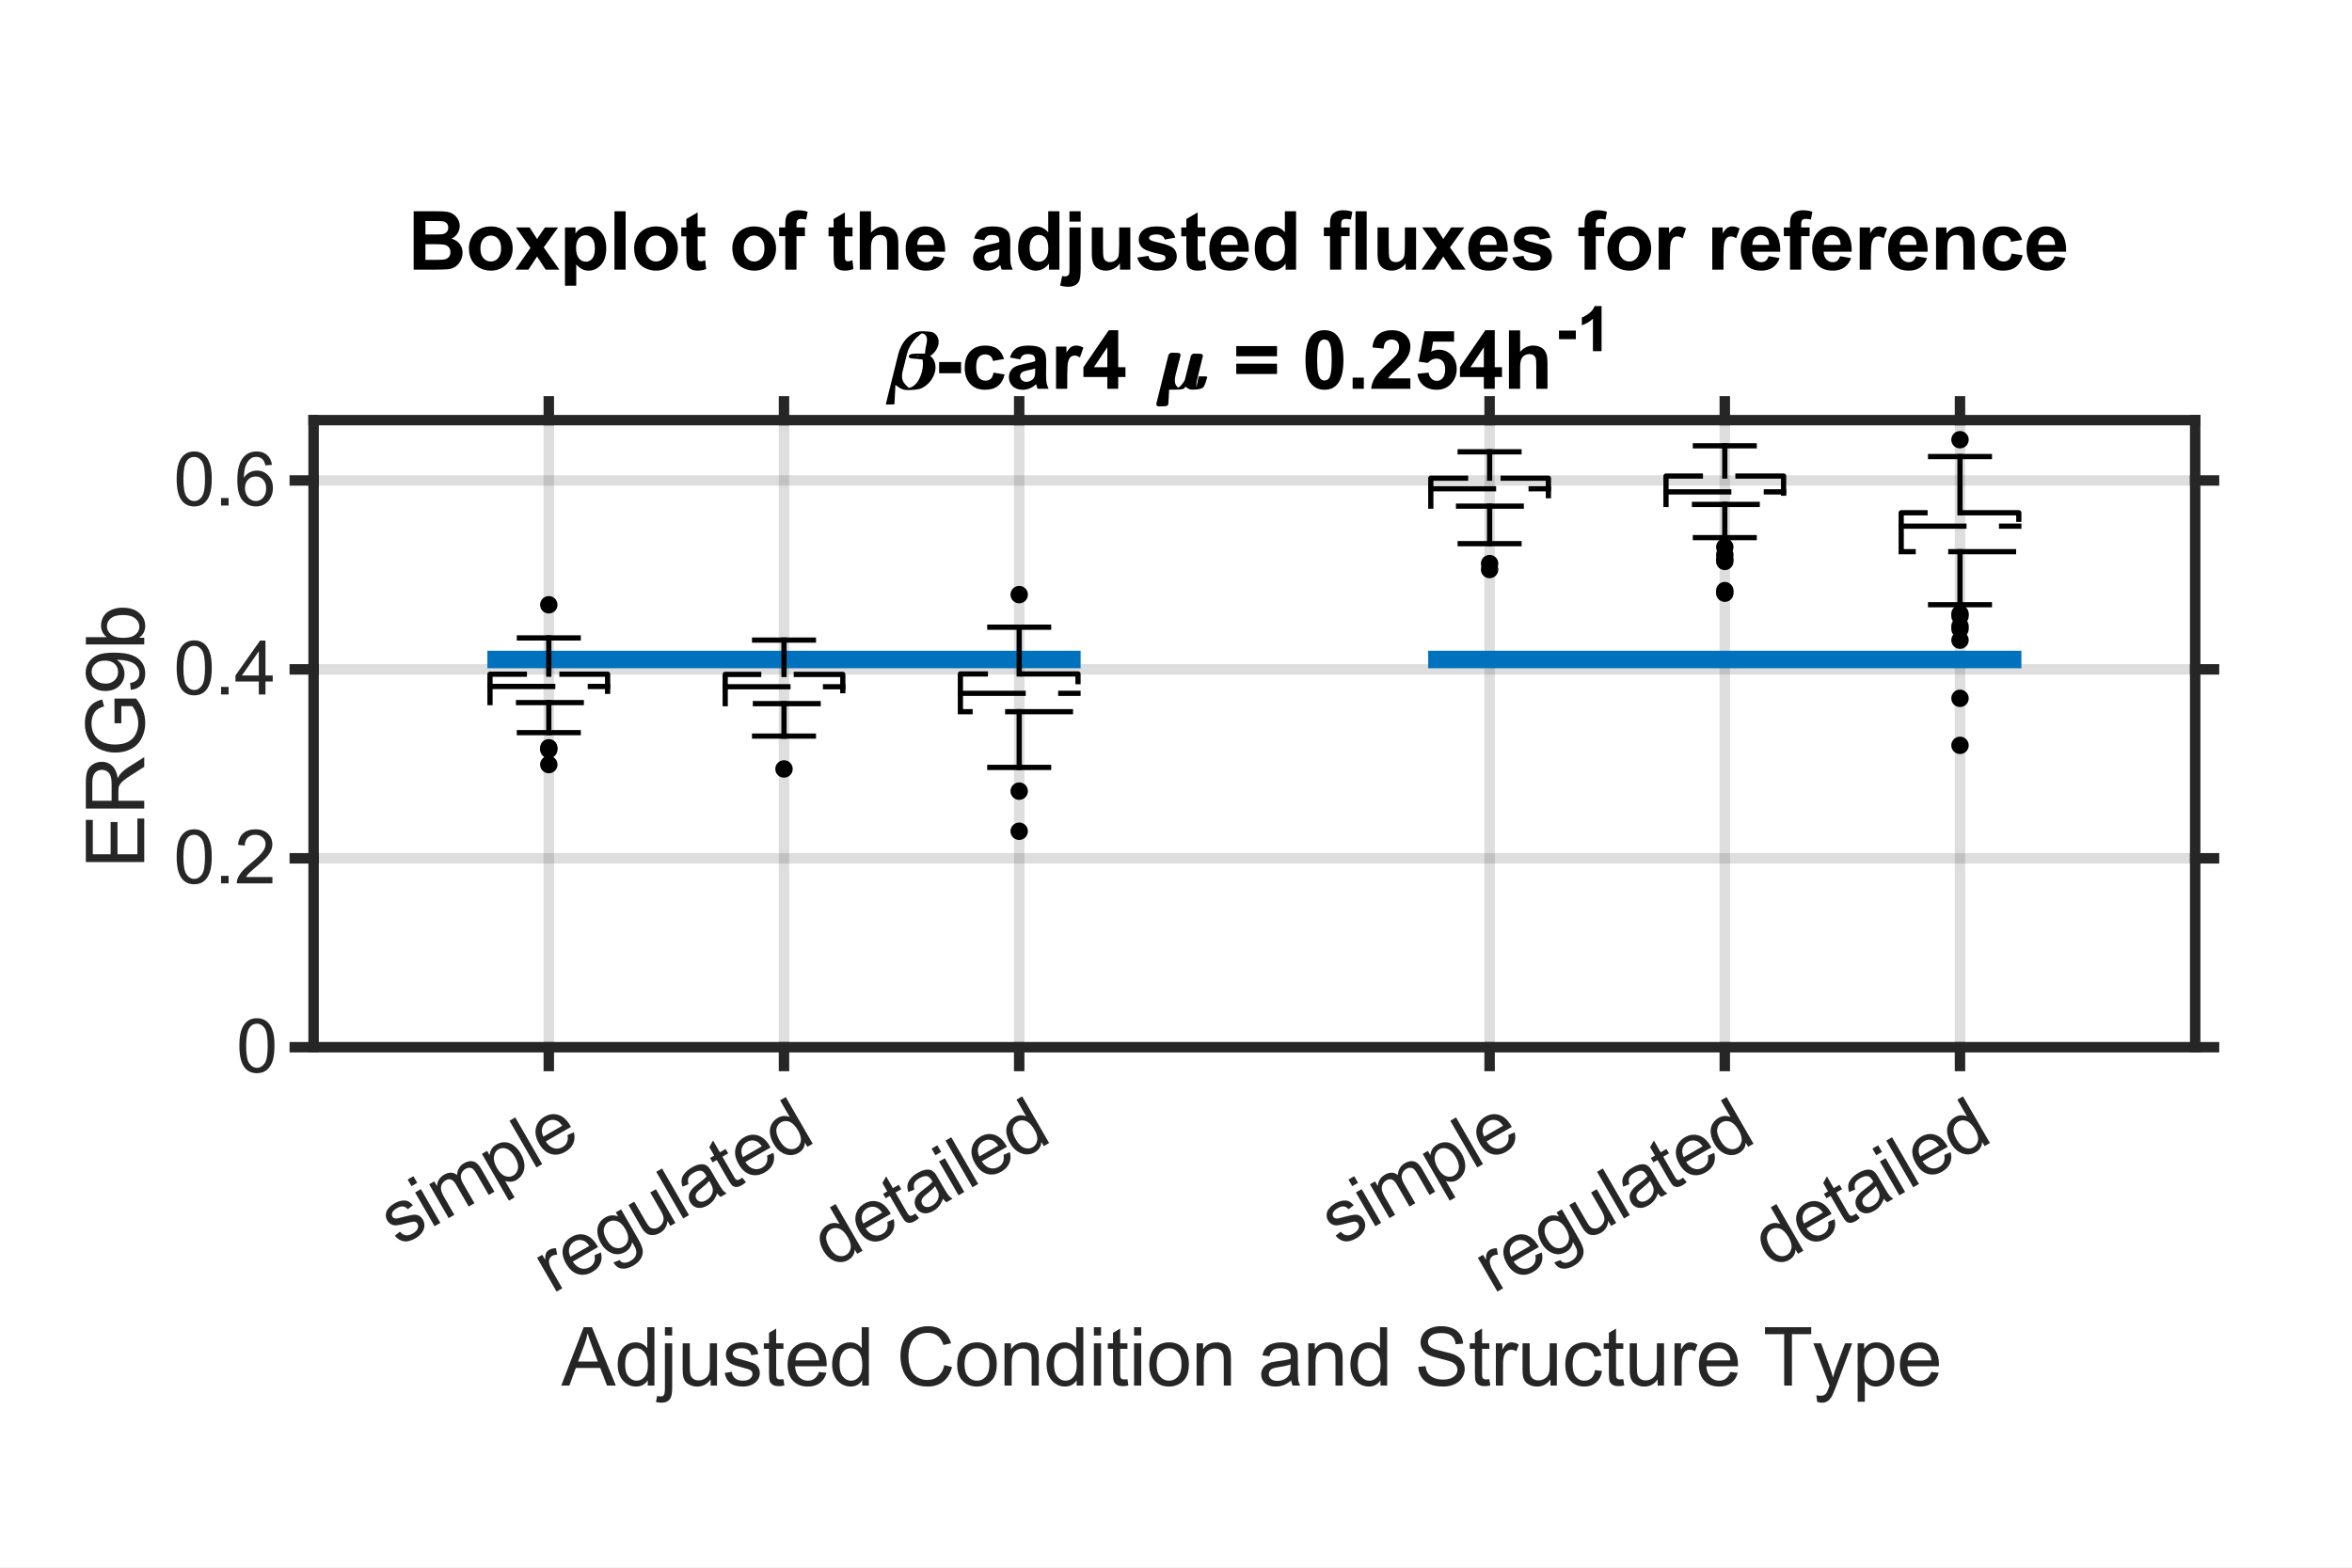 <?xml version="1.0"?>
<!DOCTYPE svg PUBLIC '-//W3C//DTD SVG 1.0//EN'
          'http://www.w3.org/TR/2001/REC-SVG-20010904/DTD/svg10.dtd'>
<svg xmlns:xlink="http://www.w3.org/1999/xlink" style="fill-opacity:1; color-rendering:auto; color-interpolation:auto; text-rendering:auto; stroke:black; stroke-linecap:square; stroke-miterlimit:10; shape-rendering:auto; stroke-opacity:1; fill:black; stroke-dasharray:none; font-weight:normal; stroke-width:1; font-family:'Dialog'; font-style:normal; stroke-linejoin:miter; font-size:12px; stroke-dashoffset:0; image-rendering:auto;" width="375" height="250" xmlns="http://www.w3.org/2000/svg"
><rect width="100%" height="100%" fill="#808080" stroke="none"/><!--Generated by the Batik Graphics2D SVG Generator--><defs id="genericDefs"
  /><g
  ><defs id="defs1"
    ><clipPath clipPathUnits="userSpaceOnUse" id="clipPath1"
      ><path d="M0 0 L375 0 L375 250 L0 250 L0 0 Z"
      /></clipPath
    ></defs
    ><g style="fill:white; stroke:white;"
    ><rect x="0" y="0" width="375" style="clip-path:url(#clipPath1); stroke:none;" height="250"
    /></g
    ><g style="fill:white; text-rendering:optimizeSpeed; color-rendering:optimizeSpeed; image-rendering:optimizeSpeed; shape-rendering:crispEdges; stroke:white; color-interpolation:sRGB;"
    ><rect x="0" width="375" height="250" y="0" style="stroke:none;"
      /><path style="stroke:none;" d="M50 167 L350 167 L350 67 L50 67 Z"
    /></g
    ><g style="stroke-linecap:butt; fill-opacity:0.149; fill:rgb(38,38,38); text-rendering:geometricPrecision; image-rendering:optimizeQuality; color-rendering:optimizeQuality; stroke-linejoin:round; stroke:rgb(38,38,38); color-interpolation:linearRGB; stroke-width:1.667; stroke-opacity:0.149;"
    ><line y2="67" style="fill:none;" x1="87.5" x2="87.5" y1="167"
      /><line y2="67" style="fill:none;" x1="125" x2="125" y1="167"
      /><line y2="67" style="fill:none;" x1="162.5" x2="162.5" y1="167"
      /><line y2="67" style="fill:none;" x1="237.5" x2="237.5" y1="167"
      /><line y2="67" style="fill:none;" x1="275" x2="275" y1="167"
      /><line y2="67" style="fill:none;" x1="312.5" x2="312.5" y1="167"
      /><line y2="167" style="fill:none;" x1="350" x2="50" y1="167"
      /><line y2="136.873" style="fill:none;" x1="350" x2="50" y1="136.873"
      /><line y2="106.746" style="fill:none;" x1="350" x2="50" y1="106.746"
      /><line y2="76.62" style="fill:none;" x1="350" x2="50" y1="76.62"
      /><line x1="50" x2="350" y1="167" style="stroke-linecap:square; fill-opacity:1; fill:none; stroke-opacity:1;" y2="167"
      /><line x1="50" x2="350" y1="67" style="stroke-linecap:square; fill-opacity:1; fill:none; stroke-opacity:1;" y2="67"
      /><line x1="87.5" x2="87.5" y1="167" style="stroke-linecap:square; fill-opacity:1; fill:none; stroke-opacity:1;" y2="170"
      /><line x1="125" x2="125" y1="167" style="stroke-linecap:square; fill-opacity:1; fill:none; stroke-opacity:1;" y2="170"
      /><line x1="162.5" x2="162.5" y1="167" style="stroke-linecap:square; fill-opacity:1; fill:none; stroke-opacity:1;" y2="170"
      /><line x1="237.5" x2="237.5" y1="167" style="stroke-linecap:square; fill-opacity:1; fill:none; stroke-opacity:1;" y2="170"
      /><line x1="275" x2="275" y1="167" style="stroke-linecap:square; fill-opacity:1; fill:none; stroke-opacity:1;" y2="170"
      /><line x1="312.5" x2="312.5" y1="167" style="stroke-linecap:square; fill-opacity:1; fill:none; stroke-opacity:1;" y2="170"
      /><line x1="87.5" x2="87.5" y1="67" style="stroke-linecap:square; fill-opacity:1; fill:none; stroke-opacity:1;" y2="64"
      /><line x1="125" x2="125" y1="67" style="stroke-linecap:square; fill-opacity:1; fill:none; stroke-opacity:1;" y2="64"
      /><line x1="162.5" x2="162.5" y1="67" style="stroke-linecap:square; fill-opacity:1; fill:none; stroke-opacity:1;" y2="64"
      /><line x1="237.5" x2="237.5" y1="67" style="stroke-linecap:square; fill-opacity:1; fill:none; stroke-opacity:1;" y2="64"
      /><line x1="275" x2="275" y1="67" style="stroke-linecap:square; fill-opacity:1; fill:none; stroke-opacity:1;" y2="64"
      /><line x1="312.5" x2="312.5" y1="67" style="stroke-linecap:square; fill-opacity:1; fill:none; stroke-opacity:1;" y2="64"
    /></g
    ><g transform="translate(87.5,172.333) rotate(-30)" style="font-size:11.667px; fill:rgb(38,38,38); text-rendering:geometricPrecision; image-rendering:optimizeQuality; color-rendering:optimizeQuality; font-family:'Arial'; stroke:rgb(38,38,38); color-interpolation:linearRGB;"
    ><path style="stroke:none;" d="M-33.625 9.141 L-32.594 8.984 Q-32.5 9.609 -32.102 9.938 Q-31.703 10.266 -30.969 10.266 Q-30.25 10.266 -29.898 9.977 Q-29.547 9.688 -29.547 9.281 Q-29.547 8.922 -29.859 8.719 Q-30.078 8.578 -30.938 8.359 Q-32.094 8.062 -32.539 7.852 Q-32.984 7.641 -33.219 7.266 Q-33.453 6.891 -33.453 6.422 Q-33.453 6.016 -33.266 5.656 Q-33.078 5.297 -32.75 5.062 Q-32.5 4.891 -32.078 4.766 Q-31.656 4.641 -31.156 4.641 Q-30.438 4.641 -29.883 4.852 Q-29.328 5.062 -29.062 5.422 Q-28.797 5.781 -28.703 6.375 L-29.734 6.516 Q-29.797 6.047 -30.133 5.773 Q-30.469 5.5 -31.094 5.5 Q-31.812 5.5 -32.125 5.742 Q-32.438 5.984 -32.438 6.312 Q-32.438 6.516 -32.312 6.672 Q-32.172 6.844 -31.906 6.953 Q-31.75 7.016 -30.969 7.219 Q-29.844 7.531 -29.406 7.719 Q-28.969 7.906 -28.719 8.266 Q-28.469 8.625 -28.469 9.172 Q-28.469 9.703 -28.773 10.164 Q-29.078 10.625 -29.656 10.883 Q-30.234 11.141 -30.969 11.141 Q-32.188 11.141 -32.82 10.633 Q-33.453 10.125 -33.625 9.141 ZM-27.375 3.625 L-27.375 2.406 L-26.312 2.406 L-26.312 3.625 L-27.375 3.625 ZM-27.375 11 L-27.375 4.781 L-26.312 4.781 L-26.312 11 L-27.375 11 ZM-24.785 11 L-24.785 4.781 L-23.848 4.781 L-23.848 5.656 Q-23.551 5.188 -23.067 4.914 Q-22.582 4.641 -21.957 4.641 Q-21.27 4.641 -20.824 4.922 Q-20.379 5.203 -20.207 5.719 Q-19.457 4.641 -18.285 4.641 Q-17.348 4.641 -16.856 5.148 Q-16.363 5.656 -16.363 6.734 L-16.363 11 L-17.41 11 L-17.41 7.078 Q-17.41 6.453 -17.512 6.172 Q-17.613 5.891 -17.879 5.719 Q-18.145 5.547 -18.52 5.547 Q-19.176 5.547 -19.606 5.984 Q-20.035 6.422 -20.035 7.391 L-20.035 11 L-21.098 11 L-21.098 6.953 Q-21.098 6.25 -21.356 5.898 Q-21.613 5.547 -22.192 5.547 Q-22.645 5.547 -23.02 5.781 Q-23.395 6.016 -23.567 6.469 Q-23.738 6.922 -23.738 7.766 L-23.738 11 L-24.785 11 ZM-15.076 13.391 L-15.076 4.781 L-14.123 4.781 L-14.123 5.578 Q-13.779 5.109 -13.349 4.875 Q-12.919 4.641 -12.31 4.641 Q-11.513 4.641 -10.904 5.047 Q-10.294 5.453 -9.99 6.203 Q-9.685 6.953 -9.685 7.844 Q-9.685 8.797 -10.021 9.562 Q-10.357 10.328 -11.013 10.734 Q-11.669 11.141 -12.388 11.141 Q-12.919 11.141 -13.341 10.914 Q-13.763 10.688 -14.029 10.359 L-14.029 13.391 L-15.076 13.391 ZM-14.123 7.922 Q-14.123 9.125 -13.638 9.695 Q-13.154 10.266 -12.466 10.266 Q-11.763 10.266 -11.263 9.672 Q-10.763 9.078 -10.763 7.828 Q-10.763 6.641 -11.248 6.055 Q-11.732 5.469 -12.419 5.469 Q-13.091 5.469 -13.607 6.094 Q-14.123 6.719 -14.123 7.922 ZM-8.624 11 L-8.624 2.406 L-7.562 2.406 L-7.562 11 L-8.624 11 ZM-1.753 9 L-0.66 9.125 Q-0.91 10.078 -1.613 10.609 Q-2.316 11.141 -3.394 11.141 Q-4.753 11.141 -5.558 10.297 Q-6.363 9.453 -6.363 7.938 Q-6.363 6.375 -5.55 5.508 Q-4.738 4.641 -3.456 4.641 Q-2.206 4.641 -1.417 5.484 Q-0.628 6.328 -0.628 7.875 Q-0.628 7.969 -0.628 8.156 L-5.269 8.156 Q-5.206 9.188 -4.691 9.727 Q-4.175 10.266 -3.394 10.266 Q-2.816 10.266 -2.402 9.961 Q-1.988 9.656 -1.753 9 ZM-5.206 7.297 L-1.738 7.297 Q-1.8 6.5 -2.128 6.109 Q-2.644 5.5 -3.441 5.5 Q-4.175 5.5 -4.667 5.984 Q-5.16 6.469 -5.206 7.297 Z"
    /></g
    ><g transform="translate(125,172.333) rotate(-30)" style="font-size:11.667px; fill:rgb(38,38,38); text-rendering:geometricPrecision; image-rendering:optimizeQuality; color-rendering:optimizeQuality; font-family:'Arial'; stroke:rgb(38,38,38); color-interpolation:linearRGB;"
    ><path style="stroke:none;" d="M-48.219 11 L-48.219 4.781 L-47.266 4.781 L-47.266 5.719 Q-46.906 5.062 -46.602 4.852 Q-46.297 4.641 -45.922 4.641 Q-45.391 4.641 -44.844 4.969 L-45.203 5.953 Q-45.594 5.719 -45.969 5.719 Q-46.328 5.719 -46.602 5.93 Q-46.875 6.141 -46.984 6.516 Q-47.172 7.078 -47.172 7.734 L-47.172 11 L-48.219 11 ZM-40.072 9 L-38.978 9.125 Q-39.228 10.078 -39.931 10.609 Q-40.634 11.141 -41.712 11.141 Q-43.072 11.141 -43.876 10.297 Q-44.681 9.453 -44.681 7.938 Q-44.681 6.375 -43.868 5.508 Q-43.056 4.641 -41.775 4.641 Q-40.525 4.641 -39.736 5.484 Q-38.947 6.328 -38.947 7.875 Q-38.947 7.969 -38.947 8.156 L-43.587 8.156 Q-43.525 9.188 -43.009 9.727 Q-42.493 10.266 -41.712 10.266 Q-41.134 10.266 -40.72 9.961 Q-40.306 9.656 -40.072 9 ZM-43.525 7.297 L-40.056 7.297 Q-40.118 6.5 -40.447 6.109 Q-40.962 5.5 -41.759 5.5 Q-42.493 5.5 -42.986 5.984 Q-43.478 6.469 -43.525 7.297 ZM-38.042 11.516 L-37.011 11.672 Q-36.948 12.141 -36.651 12.359 Q-36.261 12.656 -35.589 12.656 Q-34.855 12.656 -34.456 12.359 Q-34.058 12.062 -33.917 11.547 Q-33.823 11.219 -33.839 10.188 Q-34.526 11 -35.558 11 Q-36.839 11 -37.542 10.07 Q-38.245 9.141 -38.245 7.859 Q-38.245 6.969 -37.925 6.211 Q-37.605 5.453 -36.995 5.047 Q-36.386 4.641 -35.558 4.641 Q-34.448 4.641 -33.73 5.531 L-33.73 4.781 L-32.761 4.781 L-32.761 10.156 Q-32.761 11.609 -33.058 12.219 Q-33.355 12.828 -33.995 13.18 Q-34.636 13.531 -35.573 13.531 Q-36.683 13.531 -37.37 13.031 Q-38.058 12.531 -38.042 11.516 ZM-37.167 7.781 Q-37.167 9 -36.683 9.562 Q-36.198 10.125 -35.464 10.125 Q-34.73 10.125 -34.237 9.562 Q-33.745 9 -33.745 7.812 Q-33.745 6.672 -34.253 6.094 Q-34.761 5.516 -35.48 5.516 Q-36.183 5.516 -36.675 6.086 Q-37.167 6.656 -37.167 7.781 ZM-27.278 11 L-27.278 10.078 Q-28.012 11.141 -29.262 11.141 Q-29.809 11.141 -30.286 10.93 Q-30.762 10.719 -30.997 10.398 Q-31.231 10.078 -31.325 9.609 Q-31.387 9.312 -31.387 8.625 L-31.387 4.781 L-30.325 4.781 L-30.325 8.234 Q-30.325 9.047 -30.262 9.344 Q-30.169 9.75 -29.848 9.992 Q-29.528 10.234 -29.044 10.234 Q-28.575 10.234 -28.161 9.992 Q-27.747 9.75 -27.567 9.328 Q-27.387 8.906 -27.387 8.109 L-27.387 4.781 L-26.341 4.781 L-26.341 11 L-27.278 11 ZM-24.905 11 L-24.905 2.406 L-23.842 2.406 L-23.842 11 L-24.905 11 ZM-18.221 10.234 Q-18.815 10.734 -19.354 10.938 Q-19.893 11.141 -20.518 11.141 Q-21.549 11.141 -22.096 10.641 Q-22.643 10.141 -22.643 9.359 Q-22.643 8.906 -22.44 8.523 Q-22.237 8.141 -21.893 7.914 Q-21.549 7.688 -21.128 7.578 Q-20.831 7.484 -20.19 7.406 Q-18.924 7.266 -18.315 7.047 Q-18.315 6.828 -18.315 6.781 Q-18.315 6.125 -18.612 5.859 Q-19.018 5.516 -19.815 5.516 Q-20.549 5.516 -20.909 5.773 Q-21.268 6.031 -21.44 6.688 L-22.471 6.547 Q-22.331 5.891 -22.003 5.484 Q-21.674 5.078 -21.065 4.859 Q-20.456 4.641 -19.659 4.641 Q-18.862 4.641 -18.362 4.828 Q-17.862 5.016 -17.628 5.297 Q-17.393 5.578 -17.299 6.016 Q-17.253 6.281 -17.253 6.984 L-17.253 8.391 Q-17.253 9.859 -17.182 10.25 Q-17.112 10.641 -16.909 11 L-18.018 11 Q-18.174 10.672 -18.221 10.234 ZM-18.315 7.875 Q-18.893 8.109 -20.034 8.281 Q-20.69 8.375 -20.956 8.492 Q-21.221 8.609 -21.37 8.828 Q-21.518 9.047 -21.518 9.328 Q-21.518 9.75 -21.198 10.031 Q-20.878 10.312 -20.268 10.312 Q-19.659 10.312 -19.182 10.047 Q-18.706 9.781 -18.487 9.312 Q-18.315 8.953 -18.315 8.266 L-18.315 7.875 ZM-13.504 10.062 L-13.348 10.984 Q-13.801 11.078 -14.145 11.078 Q-14.723 11.078 -15.036 10.898 Q-15.348 10.719 -15.481 10.422 Q-15.614 10.125 -15.614 9.172 L-15.614 5.594 L-16.379 5.594 L-16.379 4.781 L-15.614 4.781 L-15.614 3.234 L-14.567 2.609 L-14.567 4.781 L-13.504 4.781 L-13.504 5.594 L-14.567 5.594 L-14.567 9.234 Q-14.567 9.688 -14.512 9.812 Q-14.457 9.938 -14.332 10.016 Q-14.207 10.094 -13.973 10.094 Q-13.786 10.094 -13.504 10.062 ZM-8.313 9 L-7.219 9.125 Q-7.469 10.078 -8.172 10.609 Q-8.875 11.141 -9.953 11.141 Q-11.313 11.141 -12.117 10.297 Q-12.922 9.453 -12.922 7.938 Q-12.922 6.375 -12.11 5.508 Q-11.297 4.641 -10.016 4.641 Q-8.766 4.641 -7.977 5.484 Q-7.188 6.328 -7.188 7.875 Q-7.188 7.969 -7.188 8.156 L-11.828 8.156 Q-11.766 9.188 -11.25 9.727 Q-10.735 10.266 -9.953 10.266 Q-9.375 10.266 -8.961 9.961 Q-8.547 9.656 -8.313 9 ZM-11.766 7.297 L-8.297 7.297 Q-8.36 6.5 -8.688 6.109 Q-9.203 5.5 -10 5.5 Q-10.735 5.5 -11.227 5.984 Q-11.719 6.469 -11.766 7.297 ZM-2.049 11 L-2.049 10.219 Q-2.643 11.141 -3.783 11.141 Q-4.533 11.141 -5.158 10.727 Q-5.783 10.312 -6.127 9.578 Q-6.471 8.844 -6.471 7.891 Q-6.471 6.969 -6.158 6.203 Q-5.846 5.438 -5.221 5.039 Q-4.596 4.641 -3.83 4.641 Q-3.268 4.641 -2.83 4.875 Q-2.393 5.109 -2.111 5.484 L-2.111 2.406 L-1.065 2.406 L-1.065 11 L-2.049 11 ZM-5.377 7.891 Q-5.377 9.094 -4.877 9.68 Q-4.377 10.266 -3.689 10.266 Q-3.002 10.266 -2.518 9.703 Q-2.033 9.141 -2.033 7.984 Q-2.033 6.703 -2.525 6.109 Q-3.018 5.516 -3.736 5.516 Q-4.439 5.516 -4.908 6.086 Q-5.377 6.656 -5.377 7.891 Z"
    /></g
    ><g transform="translate(162.5,172.333) rotate(-30)" style="font-size:11.667px; fill:rgb(38,38,38); text-rendering:geometricPrecision; image-rendering:optimizeQuality; color-rendering:optimizeQuality; font-family:'Arial'; stroke:rgb(38,38,38); color-interpolation:linearRGB;"
    ><path style="stroke:none;" d="M-36.172 11 L-36.172 10.219 Q-36.766 11.141 -37.906 11.141 Q-38.656 11.141 -39.281 10.727 Q-39.906 10.312 -40.25 9.578 Q-40.594 8.844 -40.594 7.891 Q-40.594 6.969 -40.281 6.203 Q-39.969 5.438 -39.344 5.039 Q-38.719 4.641 -37.953 4.641 Q-37.391 4.641 -36.953 4.875 Q-36.516 5.109 -36.234 5.484 L-36.234 2.406 L-35.188 2.406 L-35.188 11 L-36.172 11 ZM-39.5 7.891 Q-39.5 9.094 -39 9.68 Q-38.5 10.266 -37.812 10.266 Q-37.125 10.266 -36.641 9.703 Q-36.156 9.141 -36.156 7.984 Q-36.156 6.703 -36.648 6.109 Q-37.141 5.516 -37.859 5.516 Q-38.562 5.516 -39.031 6.086 Q-39.5 6.656 -39.5 7.891 ZM-29.471 9 L-28.377 9.125 Q-28.627 10.078 -29.33 10.609 Q-30.033 11.141 -31.111 11.141 Q-32.471 11.141 -33.275 10.297 Q-34.08 9.453 -34.08 7.938 Q-34.08 6.375 -33.267 5.508 Q-32.455 4.641 -31.174 4.641 Q-29.924 4.641 -29.134 5.484 Q-28.346 6.328 -28.346 7.875 Q-28.346 7.969 -28.346 8.156 L-32.986 8.156 Q-32.924 9.188 -32.408 9.727 Q-31.892 10.266 -31.111 10.266 Q-30.533 10.266 -30.119 9.961 Q-29.705 9.656 -29.471 9 ZM-32.924 7.297 L-29.455 7.297 Q-29.517 6.5 -29.846 6.109 Q-30.361 5.5 -31.158 5.5 Q-31.892 5.5 -32.385 5.984 Q-32.877 6.469 -32.924 7.297 ZM-24.941 10.062 L-24.785 10.984 Q-25.238 11.078 -25.582 11.078 Q-26.16 11.078 -26.472 10.898 Q-26.785 10.719 -26.918 10.422 Q-27.05 10.125 -27.05 9.172 L-27.05 5.594 L-27.816 5.594 L-27.816 4.781 L-27.05 4.781 L-27.05 3.234 L-26.003 2.609 L-26.003 4.781 L-24.941 4.781 L-24.941 5.594 L-26.003 5.594 L-26.003 9.234 Q-26.003 9.688 -25.949 9.812 Q-25.894 9.938 -25.769 10.016 Q-25.644 10.094 -25.41 10.094 Q-25.222 10.094 -24.941 10.062 ZM-19.937 10.234 Q-20.531 10.734 -21.07 10.938 Q-21.609 11.141 -22.234 11.141 Q-23.265 11.141 -23.812 10.641 Q-24.359 10.141 -24.359 9.359 Q-24.359 8.906 -24.156 8.523 Q-23.953 8.141 -23.609 7.914 Q-23.265 7.688 -22.843 7.578 Q-22.546 7.484 -21.906 7.406 Q-20.64 7.266 -20.031 7.047 Q-20.031 6.828 -20.031 6.781 Q-20.031 6.125 -20.328 5.859 Q-20.734 5.516 -21.531 5.516 Q-22.265 5.516 -22.624 5.773 Q-22.984 6.031 -23.156 6.688 L-24.187 6.547 Q-24.046 5.891 -23.718 5.484 Q-23.39 5.078 -22.781 4.859 Q-22.171 4.641 -21.374 4.641 Q-20.578 4.641 -20.078 4.828 Q-19.578 5.016 -19.343 5.297 Q-19.109 5.578 -19.015 6.016 Q-18.968 6.281 -18.968 6.984 L-18.968 8.391 Q-18.968 9.859 -18.898 10.25 Q-18.828 10.641 -18.624 11 L-19.734 11 Q-19.89 10.672 -19.937 10.234 ZM-20.031 7.875 Q-20.609 8.109 -21.749 8.281 Q-22.406 8.375 -22.671 8.492 Q-22.937 8.609 -23.085 8.828 Q-23.234 9.047 -23.234 9.328 Q-23.234 9.75 -22.913 10.031 Q-22.593 10.312 -21.984 10.312 Q-21.374 10.312 -20.898 10.047 Q-20.421 9.781 -20.203 9.312 Q-20.031 8.953 -20.031 8.266 L-20.031 7.875 ZM-17.517 3.625 L-17.517 2.406 L-16.454 2.406 L-16.454 3.625 L-17.517 3.625 ZM-17.517 11 L-17.517 4.781 L-16.454 4.781 L-16.454 11 L-17.517 11 ZM-14.958 11 L-14.958 2.406 L-13.896 2.406 L-13.896 11 L-14.958 11 ZM-8.087 9 L-6.994 9.125 Q-7.244 10.078 -7.947 10.609 Q-8.65 11.141 -9.728 11.141 Q-11.087 11.141 -11.892 10.297 Q-12.697 9.453 -12.697 7.938 Q-12.697 6.375 -11.884 5.508 Q-11.072 4.641 -9.79 4.641 Q-8.54 4.641 -7.752 5.484 Q-6.962 6.328 -6.962 7.875 Q-6.962 7.969 -6.962 8.156 L-11.603 8.156 Q-11.54 9.188 -11.025 9.727 Q-10.509 10.266 -9.728 10.266 Q-9.15 10.266 -8.736 9.961 Q-8.322 9.656 -8.087 9 ZM-11.54 7.297 L-8.072 7.297 Q-8.134 6.5 -8.462 6.109 Q-8.978 5.5 -9.775 5.5 Q-10.509 5.5 -11.002 5.984 Q-11.494 6.469 -11.54 7.297 ZM-1.823 11 L-1.823 10.219 Q-2.417 11.141 -3.558 11.141 Q-4.308 11.141 -4.933 10.727 Q-5.558 10.312 -5.902 9.578 Q-6.245 8.844 -6.245 7.891 Q-6.245 6.969 -5.933 6.203 Q-5.62 5.438 -4.995 5.039 Q-4.37 4.641 -3.605 4.641 Q-3.042 4.641 -2.605 4.875 Q-2.167 5.109 -1.886 5.484 L-1.886 2.406 L-0.839 2.406 L-0.839 11 L-1.823 11 ZM-5.152 7.891 Q-5.152 9.094 -4.652 9.68 Q-4.152 10.266 -3.464 10.266 Q-2.777 10.266 -2.292 9.703 Q-1.808 9.141 -1.808 7.984 Q-1.808 6.703 -2.3 6.109 Q-2.792 5.516 -3.511 5.516 Q-4.214 5.516 -4.683 6.086 Q-5.152 6.656 -5.152 7.891 Z"
    /></g
    ><g transform="translate(237.5,172.333) rotate(-30)" style="font-size:11.667px; fill:rgb(38,38,38); text-rendering:geometricPrecision; image-rendering:optimizeQuality; color-rendering:optimizeQuality; font-family:'Arial'; stroke:rgb(38,38,38); color-interpolation:linearRGB;"
    ><path style="stroke:none;" d="M-33.625 9.141 L-32.594 8.984 Q-32.5 9.609 -32.102 9.938 Q-31.703 10.266 -30.969 10.266 Q-30.25 10.266 -29.898 9.977 Q-29.547 9.688 -29.547 9.281 Q-29.547 8.922 -29.859 8.719 Q-30.078 8.578 -30.938 8.359 Q-32.094 8.062 -32.539 7.852 Q-32.984 7.641 -33.219 7.266 Q-33.453 6.891 -33.453 6.422 Q-33.453 6.016 -33.266 5.656 Q-33.078 5.297 -32.75 5.062 Q-32.5 4.891 -32.078 4.766 Q-31.656 4.641 -31.156 4.641 Q-30.438 4.641 -29.883 4.852 Q-29.328 5.062 -29.062 5.422 Q-28.797 5.781 -28.703 6.375 L-29.734 6.516 Q-29.797 6.047 -30.133 5.773 Q-30.469 5.5 -31.094 5.5 Q-31.812 5.5 -32.125 5.742 Q-32.438 5.984 -32.438 6.312 Q-32.438 6.516 -32.312 6.672 Q-32.172 6.844 -31.906 6.953 Q-31.75 7.016 -30.969 7.219 Q-29.844 7.531 -29.406 7.719 Q-28.969 7.906 -28.719 8.266 Q-28.469 8.625 -28.469 9.172 Q-28.469 9.703 -28.773 10.164 Q-29.078 10.625 -29.656 10.883 Q-30.234 11.141 -30.969 11.141 Q-32.188 11.141 -32.82 10.633 Q-33.453 10.125 -33.625 9.141 ZM-27.375 3.625 L-27.375 2.406 L-26.312 2.406 L-26.312 3.625 L-27.375 3.625 ZM-27.375 11 L-27.375 4.781 L-26.312 4.781 L-26.312 11 L-27.375 11 ZM-24.785 11 L-24.785 4.781 L-23.848 4.781 L-23.848 5.656 Q-23.551 5.188 -23.067 4.914 Q-22.582 4.641 -21.957 4.641 Q-21.27 4.641 -20.824 4.922 Q-20.379 5.203 -20.207 5.719 Q-19.457 4.641 -18.285 4.641 Q-17.348 4.641 -16.856 5.148 Q-16.363 5.656 -16.363 6.734 L-16.363 11 L-17.41 11 L-17.41 7.078 Q-17.41 6.453 -17.512 6.172 Q-17.613 5.891 -17.879 5.719 Q-18.145 5.547 -18.52 5.547 Q-19.176 5.547 -19.606 5.984 Q-20.035 6.422 -20.035 7.391 L-20.035 11 L-21.098 11 L-21.098 6.953 Q-21.098 6.25 -21.356 5.898 Q-21.613 5.547 -22.192 5.547 Q-22.645 5.547 -23.02 5.781 Q-23.395 6.016 -23.567 6.469 Q-23.738 6.922 -23.738 7.766 L-23.738 11 L-24.785 11 ZM-15.076 13.391 L-15.076 4.781 L-14.123 4.781 L-14.123 5.578 Q-13.779 5.109 -13.349 4.875 Q-12.919 4.641 -12.31 4.641 Q-11.513 4.641 -10.904 5.047 Q-10.294 5.453 -9.99 6.203 Q-9.685 6.953 -9.685 7.844 Q-9.685 8.797 -10.021 9.562 Q-10.357 10.328 -11.013 10.734 Q-11.669 11.141 -12.388 11.141 Q-12.919 11.141 -13.341 10.914 Q-13.763 10.688 -14.029 10.359 L-14.029 13.391 L-15.076 13.391 ZM-14.123 7.922 Q-14.123 9.125 -13.638 9.695 Q-13.154 10.266 -12.466 10.266 Q-11.763 10.266 -11.263 9.672 Q-10.763 9.078 -10.763 7.828 Q-10.763 6.641 -11.248 6.055 Q-11.732 5.469 -12.419 5.469 Q-13.091 5.469 -13.607 6.094 Q-14.123 6.719 -14.123 7.922 ZM-8.624 11 L-8.624 2.406 L-7.562 2.406 L-7.562 11 L-8.624 11 ZM-1.753 9 L-0.66 9.125 Q-0.91 10.078 -1.613 10.609 Q-2.316 11.141 -3.394 11.141 Q-4.753 11.141 -5.558 10.297 Q-6.363 9.453 -6.363 7.938 Q-6.363 6.375 -5.55 5.508 Q-4.738 4.641 -3.456 4.641 Q-2.206 4.641 -1.417 5.484 Q-0.628 6.328 -0.628 7.875 Q-0.628 7.969 -0.628 8.156 L-5.269 8.156 Q-5.206 9.188 -4.691 9.727 Q-4.175 10.266 -3.394 10.266 Q-2.816 10.266 -2.402 9.961 Q-1.988 9.656 -1.753 9 ZM-5.206 7.297 L-1.738 7.297 Q-1.8 6.5 -2.128 6.109 Q-2.644 5.5 -3.441 5.5 Q-4.175 5.5 -4.667 5.984 Q-5.16 6.469 -5.206 7.297 Z"
    /></g
    ><g transform="translate(275,172.333) rotate(-30)" style="font-size:11.667px; fill:rgb(38,38,38); text-rendering:geometricPrecision; image-rendering:optimizeQuality; color-rendering:optimizeQuality; font-family:'Arial'; stroke:rgb(38,38,38); color-interpolation:linearRGB;"
    ><path style="stroke:none;" d="M-48.219 11 L-48.219 4.781 L-47.266 4.781 L-47.266 5.719 Q-46.906 5.062 -46.602 4.852 Q-46.297 4.641 -45.922 4.641 Q-45.391 4.641 -44.844 4.969 L-45.203 5.953 Q-45.594 5.719 -45.969 5.719 Q-46.328 5.719 -46.602 5.93 Q-46.875 6.141 -46.984 6.516 Q-47.172 7.078 -47.172 7.734 L-47.172 11 L-48.219 11 ZM-40.072 9 L-38.978 9.125 Q-39.228 10.078 -39.931 10.609 Q-40.634 11.141 -41.712 11.141 Q-43.072 11.141 -43.876 10.297 Q-44.681 9.453 -44.681 7.938 Q-44.681 6.375 -43.868 5.508 Q-43.056 4.641 -41.775 4.641 Q-40.525 4.641 -39.736 5.484 Q-38.947 6.328 -38.947 7.875 Q-38.947 7.969 -38.947 8.156 L-43.587 8.156 Q-43.525 9.188 -43.009 9.727 Q-42.493 10.266 -41.712 10.266 Q-41.134 10.266 -40.72 9.961 Q-40.306 9.656 -40.072 9 ZM-43.525 7.297 L-40.056 7.297 Q-40.118 6.5 -40.447 6.109 Q-40.962 5.5 -41.759 5.5 Q-42.493 5.5 -42.986 5.984 Q-43.478 6.469 -43.525 7.297 ZM-38.042 11.516 L-37.011 11.672 Q-36.948 12.141 -36.651 12.359 Q-36.261 12.656 -35.589 12.656 Q-34.855 12.656 -34.456 12.359 Q-34.058 12.062 -33.917 11.547 Q-33.823 11.219 -33.839 10.188 Q-34.526 11 -35.558 11 Q-36.839 11 -37.542 10.07 Q-38.245 9.141 -38.245 7.859 Q-38.245 6.969 -37.925 6.211 Q-37.605 5.453 -36.995 5.047 Q-36.386 4.641 -35.558 4.641 Q-34.448 4.641 -33.73 5.531 L-33.73 4.781 L-32.761 4.781 L-32.761 10.156 Q-32.761 11.609 -33.058 12.219 Q-33.355 12.828 -33.995 13.18 Q-34.636 13.531 -35.573 13.531 Q-36.683 13.531 -37.37 13.031 Q-38.058 12.531 -38.042 11.516 ZM-37.167 7.781 Q-37.167 9 -36.683 9.562 Q-36.198 10.125 -35.464 10.125 Q-34.73 10.125 -34.237 9.562 Q-33.745 9 -33.745 7.812 Q-33.745 6.672 -34.253 6.094 Q-34.761 5.516 -35.48 5.516 Q-36.183 5.516 -36.675 6.086 Q-37.167 6.656 -37.167 7.781 ZM-27.278 11 L-27.278 10.078 Q-28.012 11.141 -29.262 11.141 Q-29.809 11.141 -30.286 10.93 Q-30.762 10.719 -30.997 10.398 Q-31.231 10.078 -31.325 9.609 Q-31.387 9.312 -31.387 8.625 L-31.387 4.781 L-30.325 4.781 L-30.325 8.234 Q-30.325 9.047 -30.262 9.344 Q-30.169 9.75 -29.848 9.992 Q-29.528 10.234 -29.044 10.234 Q-28.575 10.234 -28.161 9.992 Q-27.747 9.75 -27.567 9.328 Q-27.387 8.906 -27.387 8.109 L-27.387 4.781 L-26.341 4.781 L-26.341 11 L-27.278 11 ZM-24.905 11 L-24.905 2.406 L-23.842 2.406 L-23.842 11 L-24.905 11 ZM-18.221 10.234 Q-18.815 10.734 -19.354 10.938 Q-19.893 11.141 -20.518 11.141 Q-21.549 11.141 -22.096 10.641 Q-22.643 10.141 -22.643 9.359 Q-22.643 8.906 -22.44 8.523 Q-22.237 8.141 -21.893 7.914 Q-21.549 7.688 -21.128 7.578 Q-20.831 7.484 -20.19 7.406 Q-18.924 7.266 -18.315 7.047 Q-18.315 6.828 -18.315 6.781 Q-18.315 6.125 -18.612 5.859 Q-19.018 5.516 -19.815 5.516 Q-20.549 5.516 -20.909 5.773 Q-21.268 6.031 -21.44 6.688 L-22.471 6.547 Q-22.331 5.891 -22.003 5.484 Q-21.674 5.078 -21.065 4.859 Q-20.456 4.641 -19.659 4.641 Q-18.862 4.641 -18.362 4.828 Q-17.862 5.016 -17.628 5.297 Q-17.393 5.578 -17.299 6.016 Q-17.253 6.281 -17.253 6.984 L-17.253 8.391 Q-17.253 9.859 -17.182 10.25 Q-17.112 10.641 -16.909 11 L-18.018 11 Q-18.174 10.672 -18.221 10.234 ZM-18.315 7.875 Q-18.893 8.109 -20.034 8.281 Q-20.69 8.375 -20.956 8.492 Q-21.221 8.609 -21.37 8.828 Q-21.518 9.047 -21.518 9.328 Q-21.518 9.75 -21.198 10.031 Q-20.878 10.312 -20.268 10.312 Q-19.659 10.312 -19.182 10.047 Q-18.706 9.781 -18.487 9.312 Q-18.315 8.953 -18.315 8.266 L-18.315 7.875 ZM-13.504 10.062 L-13.348 10.984 Q-13.801 11.078 -14.145 11.078 Q-14.723 11.078 -15.036 10.898 Q-15.348 10.719 -15.481 10.422 Q-15.614 10.125 -15.614 9.172 L-15.614 5.594 L-16.379 5.594 L-16.379 4.781 L-15.614 4.781 L-15.614 3.234 L-14.567 2.609 L-14.567 4.781 L-13.504 4.781 L-13.504 5.594 L-14.567 5.594 L-14.567 9.234 Q-14.567 9.688 -14.512 9.812 Q-14.457 9.938 -14.332 10.016 Q-14.207 10.094 -13.973 10.094 Q-13.786 10.094 -13.504 10.062 ZM-8.313 9 L-7.219 9.125 Q-7.469 10.078 -8.172 10.609 Q-8.875 11.141 -9.953 11.141 Q-11.313 11.141 -12.117 10.297 Q-12.922 9.453 -12.922 7.938 Q-12.922 6.375 -12.11 5.508 Q-11.297 4.641 -10.016 4.641 Q-8.766 4.641 -7.977 5.484 Q-7.188 6.328 -7.188 7.875 Q-7.188 7.969 -7.188 8.156 L-11.828 8.156 Q-11.766 9.188 -11.25 9.727 Q-10.735 10.266 -9.953 10.266 Q-9.375 10.266 -8.961 9.961 Q-8.547 9.656 -8.313 9 ZM-11.766 7.297 L-8.297 7.297 Q-8.36 6.5 -8.688 6.109 Q-9.203 5.5 -10 5.5 Q-10.735 5.5 -11.227 5.984 Q-11.719 6.469 -11.766 7.297 ZM-2.049 11 L-2.049 10.219 Q-2.643 11.141 -3.783 11.141 Q-4.533 11.141 -5.158 10.727 Q-5.783 10.312 -6.127 9.578 Q-6.471 8.844 -6.471 7.891 Q-6.471 6.969 -6.158 6.203 Q-5.846 5.438 -5.221 5.039 Q-4.596 4.641 -3.83 4.641 Q-3.268 4.641 -2.83 4.875 Q-2.393 5.109 -2.111 5.484 L-2.111 2.406 L-1.065 2.406 L-1.065 11 L-2.049 11 ZM-5.377 7.891 Q-5.377 9.094 -4.877 9.68 Q-4.377 10.266 -3.689 10.266 Q-3.002 10.266 -2.518 9.703 Q-2.033 9.141 -2.033 7.984 Q-2.033 6.703 -2.525 6.109 Q-3.018 5.516 -3.736 5.516 Q-4.439 5.516 -4.908 6.086 Q-5.377 6.656 -5.377 7.891 Z"
    /></g
    ><g transform="translate(312.5,172.333) rotate(-30)" style="font-size:11.667px; fill:rgb(38,38,38); text-rendering:geometricPrecision; image-rendering:optimizeQuality; color-rendering:optimizeQuality; font-family:'Arial'; stroke:rgb(38,38,38); color-interpolation:linearRGB;"
    ><path style="stroke:none;" d="M-36.172 11 L-36.172 10.219 Q-36.766 11.141 -37.906 11.141 Q-38.656 11.141 -39.281 10.727 Q-39.906 10.312 -40.25 9.578 Q-40.594 8.844 -40.594 7.891 Q-40.594 6.969 -40.281 6.203 Q-39.969 5.438 -39.344 5.039 Q-38.719 4.641 -37.953 4.641 Q-37.391 4.641 -36.953 4.875 Q-36.516 5.109 -36.234 5.484 L-36.234 2.406 L-35.188 2.406 L-35.188 11 L-36.172 11 ZM-39.5 7.891 Q-39.5 9.094 -39 9.68 Q-38.5 10.266 -37.812 10.266 Q-37.125 10.266 -36.641 9.703 Q-36.156 9.141 -36.156 7.984 Q-36.156 6.703 -36.648 6.109 Q-37.141 5.516 -37.859 5.516 Q-38.562 5.516 -39.031 6.086 Q-39.5 6.656 -39.5 7.891 ZM-29.471 9 L-28.377 9.125 Q-28.627 10.078 -29.33 10.609 Q-30.033 11.141 -31.111 11.141 Q-32.471 11.141 -33.275 10.297 Q-34.08 9.453 -34.08 7.938 Q-34.08 6.375 -33.267 5.508 Q-32.455 4.641 -31.174 4.641 Q-29.924 4.641 -29.134 5.484 Q-28.346 6.328 -28.346 7.875 Q-28.346 7.969 -28.346 8.156 L-32.986 8.156 Q-32.924 9.188 -32.408 9.727 Q-31.892 10.266 -31.111 10.266 Q-30.533 10.266 -30.119 9.961 Q-29.705 9.656 -29.471 9 ZM-32.924 7.297 L-29.455 7.297 Q-29.517 6.5 -29.846 6.109 Q-30.361 5.5 -31.158 5.5 Q-31.892 5.5 -32.385 5.984 Q-32.877 6.469 -32.924 7.297 ZM-24.941 10.062 L-24.785 10.984 Q-25.238 11.078 -25.582 11.078 Q-26.16 11.078 -26.472 10.898 Q-26.785 10.719 -26.918 10.422 Q-27.05 10.125 -27.05 9.172 L-27.05 5.594 L-27.816 5.594 L-27.816 4.781 L-27.05 4.781 L-27.05 3.234 L-26.003 2.609 L-26.003 4.781 L-24.941 4.781 L-24.941 5.594 L-26.003 5.594 L-26.003 9.234 Q-26.003 9.688 -25.949 9.812 Q-25.894 9.938 -25.769 10.016 Q-25.644 10.094 -25.41 10.094 Q-25.222 10.094 -24.941 10.062 ZM-19.937 10.234 Q-20.531 10.734 -21.07 10.938 Q-21.609 11.141 -22.234 11.141 Q-23.265 11.141 -23.812 10.641 Q-24.359 10.141 -24.359 9.359 Q-24.359 8.906 -24.156 8.523 Q-23.953 8.141 -23.609 7.914 Q-23.265 7.688 -22.843 7.578 Q-22.546 7.484 -21.906 7.406 Q-20.64 7.266 -20.031 7.047 Q-20.031 6.828 -20.031 6.781 Q-20.031 6.125 -20.328 5.859 Q-20.734 5.516 -21.531 5.516 Q-22.265 5.516 -22.624 5.773 Q-22.984 6.031 -23.156 6.688 L-24.187 6.547 Q-24.046 5.891 -23.718 5.484 Q-23.39 5.078 -22.781 4.859 Q-22.171 4.641 -21.374 4.641 Q-20.578 4.641 -20.078 4.828 Q-19.578 5.016 -19.343 5.297 Q-19.109 5.578 -19.015 6.016 Q-18.968 6.281 -18.968 6.984 L-18.968 8.391 Q-18.968 9.859 -18.898 10.25 Q-18.828 10.641 -18.624 11 L-19.734 11 Q-19.89 10.672 -19.937 10.234 ZM-20.031 7.875 Q-20.609 8.109 -21.749 8.281 Q-22.406 8.375 -22.671 8.492 Q-22.937 8.609 -23.085 8.828 Q-23.234 9.047 -23.234 9.328 Q-23.234 9.75 -22.913 10.031 Q-22.593 10.312 -21.984 10.312 Q-21.374 10.312 -20.898 10.047 Q-20.421 9.781 -20.203 9.312 Q-20.031 8.953 -20.031 8.266 L-20.031 7.875 ZM-17.517 3.625 L-17.517 2.406 L-16.454 2.406 L-16.454 3.625 L-17.517 3.625 ZM-17.517 11 L-17.517 4.781 L-16.454 4.781 L-16.454 11 L-17.517 11 ZM-14.958 11 L-14.958 2.406 L-13.896 2.406 L-13.896 11 L-14.958 11 ZM-8.087 9 L-6.994 9.125 Q-7.244 10.078 -7.947 10.609 Q-8.65 11.141 -9.728 11.141 Q-11.087 11.141 -11.892 10.297 Q-12.697 9.453 -12.697 7.938 Q-12.697 6.375 -11.884 5.508 Q-11.072 4.641 -9.79 4.641 Q-8.54 4.641 -7.752 5.484 Q-6.962 6.328 -6.962 7.875 Q-6.962 7.969 -6.962 8.156 L-11.603 8.156 Q-11.54 9.188 -11.025 9.727 Q-10.509 10.266 -9.728 10.266 Q-9.15 10.266 -8.736 9.961 Q-8.322 9.656 -8.087 9 ZM-11.54 7.297 L-8.072 7.297 Q-8.134 6.5 -8.462 6.109 Q-8.978 5.5 -9.775 5.5 Q-10.509 5.5 -11.002 5.984 Q-11.494 6.469 -11.54 7.297 ZM-1.823 11 L-1.823 10.219 Q-2.417 11.141 -3.558 11.141 Q-4.308 11.141 -4.933 10.727 Q-5.558 10.312 -5.902 9.578 Q-6.245 8.844 -6.245 7.891 Q-6.245 6.969 -5.933 6.203 Q-5.62 5.438 -4.995 5.039 Q-4.37 4.641 -3.605 4.641 Q-3.042 4.641 -2.605 4.875 Q-2.167 5.109 -1.886 5.484 L-1.886 2.406 L-0.839 2.406 L-0.839 11 L-1.823 11 ZM-5.152 7.891 Q-5.152 9.094 -4.652 9.68 Q-4.152 10.266 -3.464 10.266 Q-2.777 10.266 -2.292 9.703 Q-1.808 9.141 -1.808 7.984 Q-1.808 6.703 -2.3 6.109 Q-2.792 5.516 -3.511 5.516 Q-4.214 5.516 -4.683 6.086 Q-5.152 6.656 -5.152 7.891 Z"
    /></g
    ><g transform="translate(200,208.958)" style="font-size:12.833px; fill:rgb(38,38,38); text-rendering:geometricPrecision; image-rendering:optimizeQuality; color-rendering:optimizeQuality; font-family:'Arial'; stroke:rgb(38,38,38); color-interpolation:linearRGB;"
    ><path style="stroke:none;" d="M-110.516 12 L-106.938 2.688 L-105.625 2.688 L-101.812 12 L-103.219 12 L-104.297 9.188 L-108.188 9.188 L-109.219 12 L-110.516 12 ZM-107.828 8.172 L-104.672 8.172 L-105.656 5.594 Q-106.094 4.422 -106.312 3.672 Q-106.484 4.562 -106.812 5.453 L-107.828 8.172 ZM-96.72 12 L-96.72 11.156 Q-97.36 12.156 -98.61 12.156 Q-99.407 12.156 -100.087 11.711 Q-100.767 11.266 -101.142 10.469 Q-101.517 9.672 -101.517 8.641 Q-101.517 7.625 -101.173 6.805 Q-100.829 5.984 -100.157 5.547 Q-99.485 5.109 -98.657 5.109 Q-98.048 5.109 -97.571 5.367 Q-97.095 5.625 -96.798 6.031 L-96.798 2.688 L-95.657 2.688 L-95.657 12 L-96.72 12 ZM-100.329 8.641 Q-100.329 9.938 -99.79 10.578 Q-99.251 11.219 -98.501 11.219 Q-97.751 11.219 -97.228 10.602 Q-96.704 9.984 -96.704 8.734 Q-96.704 7.344 -97.235 6.695 Q-97.767 6.047 -98.548 6.047 Q-99.314 6.047 -99.821 6.672 Q-100.329 7.297 -100.329 8.641 ZM-93.985 4.016 L-93.985 2.688 L-92.829 2.688 L-92.829 4.016 L-93.985 4.016 ZM-95.422 14.609 L-95.204 13.641 Q-94.86 13.734 -94.672 13.734 Q-94.313 13.734 -94.149 13.5 Q-93.985 13.266 -93.985 12.344 L-93.985 5.266 L-92.829 5.266 L-92.829 12.375 Q-92.829 13.609 -93.157 14.094 Q-93.579 14.734 -94.532 14.734 Q-95 14.734 -95.422 14.609 ZM-86.701 12 L-86.701 11.016 Q-87.498 12.156 -88.841 12.156 Q-89.435 12.156 -89.959 11.922 Q-90.482 11.688 -90.732 11.344 Q-90.982 11 -91.076 10.5 Q-91.154 10.172 -91.154 9.438 L-91.154 5.266 L-90.013 5.266 L-90.013 9 Q-90.013 9.891 -89.935 10.203 Q-89.826 10.656 -89.482 10.914 Q-89.138 11.172 -88.623 11.172 Q-88.107 11.172 -87.654 10.906 Q-87.201 10.641 -87.013 10.188 Q-86.826 9.734 -86.826 8.875 L-86.826 5.266 L-85.685 5.266 L-85.685 12 L-86.701 12 ZM-84.45 9.984 L-83.325 9.812 Q-83.231 10.484 -82.794 10.852 Q-82.356 11.219 -81.575 11.219 Q-80.794 11.219 -80.411 10.898 Q-80.028 10.578 -80.028 10.141 Q-80.028 9.75 -80.372 9.531 Q-80.606 9.375 -81.544 9.141 Q-82.794 8.828 -83.278 8.594 Q-83.763 8.359 -84.013 7.953 Q-84.263 7.547 -84.263 7.047 Q-84.263 6.594 -84.059 6.211 Q-83.856 5.828 -83.497 5.578 Q-83.231 5.375 -82.77 5.242 Q-82.309 5.109 -81.778 5.109 Q-80.997 5.109 -80.395 5.336 Q-79.794 5.562 -79.505 5.953 Q-79.216 6.344 -79.106 7 L-80.231 7.156 Q-80.309 6.625 -80.669 6.336 Q-81.028 6.047 -81.7 6.047 Q-82.481 6.047 -82.825 6.305 Q-83.169 6.562 -83.169 6.922 Q-83.169 7.141 -83.028 7.312 Q-82.888 7.5 -82.591 7.625 Q-82.419 7.688 -81.575 7.906 Q-80.356 8.234 -79.88 8.438 Q-79.403 8.641 -79.13 9.039 Q-78.856 9.438 -78.856 10.016 Q-78.856 10.594 -79.192 11.094 Q-79.528 11.594 -80.153 11.875 Q-80.778 12.156 -81.575 12.156 Q-82.888 12.156 -83.575 11.609 Q-84.263 11.062 -84.45 9.984 ZM-75.091 10.984 L-74.934 11.984 Q-75.419 12.094 -75.794 12.094 Q-76.419 12.094 -76.763 11.891 Q-77.106 11.688 -77.247 11.367 Q-77.388 11.047 -77.388 10.031 L-77.388 6.141 L-78.216 6.141 L-78.216 5.266 L-77.388 5.266 L-77.388 3.594 L-76.247 2.906 L-76.247 5.266 L-75.091 5.266 L-75.091 6.141 L-76.247 6.141 L-76.247 10.094 Q-76.247 10.578 -76.184 10.719 Q-76.122 10.859 -75.989 10.938 Q-75.856 11.016 -75.606 11.016 Q-75.403 11.016 -75.091 10.984 ZM-69.421 9.828 L-68.234 9.969 Q-68.515 11.016 -69.273 11.586 Q-70.031 12.156 -71.203 12.156 Q-72.687 12.156 -73.554 11.242 Q-74.421 10.328 -74.421 8.688 Q-74.421 6.984 -73.539 6.047 Q-72.656 5.109 -71.265 5.109 Q-69.906 5.109 -69.054 6.031 Q-68.203 6.953 -68.203 8.609 Q-68.203 8.719 -68.203 8.922 L-73.234 8.922 Q-73.171 10.031 -72.609 10.625 Q-72.046 11.219 -71.203 11.219 Q-70.562 11.219 -70.117 10.883 Q-69.671 10.547 -69.421 9.828 ZM-73.171 7.984 L-69.406 7.984 Q-69.484 7.125 -69.843 6.703 Q-70.39 6.047 -71.25 6.047 Q-72.046 6.047 -72.578 6.57 Q-73.109 7.094 -73.171 7.984 ZM-62.53 12 L-62.53 11.156 Q-63.171 12.156 -64.421 12.156 Q-65.218 12.156 -65.897 11.711 Q-66.577 11.266 -66.952 10.469 Q-67.327 9.672 -67.327 8.641 Q-67.327 7.625 -66.983 6.805 Q-66.64 5.984 -65.968 5.547 Q-65.296 5.109 -64.468 5.109 Q-63.858 5.109 -63.382 5.367 Q-62.905 5.625 -62.608 6.031 L-62.608 2.688 L-61.468 2.688 L-61.468 12 L-62.53 12 ZM-66.14 8.641 Q-66.14 9.938 -65.6 10.578 Q-65.061 11.219 -64.311 11.219 Q-63.561 11.219 -63.038 10.602 Q-62.515 9.984 -62.515 8.734 Q-62.515 7.344 -63.046 6.695 Q-63.577 6.047 -64.358 6.047 Q-65.124 6.047 -65.632 6.672 Q-66.14 7.297 -66.14 8.641 ZM-49.438 8.734 L-48.204 9.047 Q-48.595 10.562 -49.603 11.359 Q-50.61 12.156 -52.063 12.156 Q-53.563 12.156 -54.509 11.547 Q-55.454 10.938 -55.946 9.773 Q-56.438 8.609 -56.438 7.281 Q-56.438 5.828 -55.876 4.742 Q-55.313 3.656 -54.29 3.094 Q-53.267 2.531 -52.032 2.531 Q-50.642 2.531 -49.688 3.242 Q-48.735 3.953 -48.36 5.25 L-49.579 5.531 Q-49.907 4.516 -50.517 4.055 Q-51.126 3.594 -52.063 3.594 Q-53.142 3.594 -53.86 4.109 Q-54.579 4.625 -54.868 5.484 Q-55.157 6.344 -55.157 7.266 Q-55.157 8.453 -54.813 9.344 Q-54.47 10.234 -53.743 10.672 Q-53.017 11.109 -52.157 11.109 Q-51.126 11.109 -50.407 10.508 Q-49.688 9.906 -49.438 8.734 ZM-47.389 8.625 Q-47.389 6.75 -46.358 5.859 Q-45.483 5.109 -44.233 5.109 Q-42.842 5.109 -41.959 6.016 Q-41.076 6.922 -41.076 8.531 Q-41.076 9.828 -41.467 10.578 Q-41.858 11.328 -42.608 11.742 Q-43.358 12.156 -44.233 12.156 Q-45.654 12.156 -46.522 11.25 Q-47.389 10.344 -47.389 8.625 ZM-46.217 8.625 Q-46.217 9.922 -45.654 10.57 Q-45.092 11.219 -44.233 11.219 Q-43.389 11.219 -42.819 10.57 Q-42.248 9.922 -42.248 8.594 Q-42.248 7.344 -42.819 6.695 Q-43.389 6.047 -44.233 6.047 Q-45.092 6.047 -45.654 6.688 Q-46.217 7.328 -46.217 8.625 ZM-39.841 12 L-39.841 5.266 L-38.81 5.266 L-38.81 6.219 Q-38.076 5.109 -36.669 5.109 Q-36.06 5.109 -35.552 5.328 Q-35.044 5.547 -34.787 5.898 Q-34.529 6.25 -34.435 6.75 Q-34.373 7.062 -34.373 7.859 L-34.373 12 L-35.513 12 L-35.513 7.906 Q-35.513 7.203 -35.646 6.859 Q-35.779 6.516 -36.115 6.305 Q-36.451 6.094 -36.904 6.094 Q-37.638 6.094 -38.169 6.555 Q-38.701 7.016 -38.701 8.312 L-38.701 12 L-39.841 12 ZM-28.341 12 L-28.341 11.156 Q-28.981 12.156 -30.231 12.156 Q-31.028 12.156 -31.708 11.711 Q-32.388 11.266 -32.763 10.469 Q-33.138 9.672 -33.138 8.641 Q-33.138 7.625 -32.794 6.805 Q-32.45 5.984 -31.778 5.547 Q-31.106 5.109 -30.278 5.109 Q-29.669 5.109 -29.192 5.367 Q-28.716 5.625 -28.419 6.031 L-28.419 2.688 L-27.278 2.688 L-27.278 12 L-28.341 12 ZM-31.95 8.641 Q-31.95 9.938 -31.411 10.578 Q-30.872 11.219 -30.122 11.219 Q-29.372 11.219 -28.848 10.602 Q-28.325 9.984 -28.325 8.734 Q-28.325 7.344 -28.856 6.695 Q-29.387 6.047 -30.169 6.047 Q-30.934 6.047 -31.442 6.672 Q-31.95 7.297 -31.95 8.641 ZM-25.59 4.016 L-25.59 2.688 L-24.449 2.688 L-24.449 4.016 L-25.59 4.016 ZM-25.59 12 L-25.59 5.266 L-24.449 5.266 L-24.449 12 L-25.59 12 ZM-20.243 10.984 L-20.087 11.984 Q-20.572 12.094 -20.947 12.094 Q-21.572 12.094 -21.915 11.891 Q-22.259 11.688 -22.4 11.367 Q-22.54 11.047 -22.54 10.031 L-22.54 6.141 L-23.368 6.141 L-23.368 5.266 L-22.54 5.266 L-22.54 3.594 L-21.4 2.906 L-21.4 5.266 L-20.243 5.266 L-20.243 6.141 L-21.4 6.141 L-21.4 10.094 Q-21.4 10.578 -21.337 10.719 Q-21.275 10.859 -21.142 10.938 Q-21.009 11.016 -20.759 11.016 Q-20.556 11.016 -20.243 10.984 ZM-19.184 4.016 L-19.184 2.688 L-18.043 2.688 L-18.043 4.016 L-19.184 4.016 ZM-19.184 12 L-19.184 5.266 L-18.043 5.266 L-18.043 12 L-19.184 12 ZM-16.759 8.625 Q-16.759 6.75 -15.728 5.859 Q-14.853 5.109 -13.603 5.109 Q-12.212 5.109 -11.329 6.016 Q-10.447 6.922 -10.447 8.531 Q-10.447 9.828 -10.837 10.578 Q-11.228 11.328 -11.978 11.742 Q-12.728 12.156 -13.603 12.156 Q-15.025 12.156 -15.892 11.25 Q-16.759 10.344 -16.759 8.625 ZM-15.587 8.625 Q-15.587 9.922 -15.025 10.57 Q-14.462 11.219 -13.603 11.219 Q-12.759 11.219 -12.189 10.57 Q-11.618 9.922 -11.618 8.594 Q-11.618 7.344 -12.189 6.695 Q-12.759 6.047 -13.603 6.047 Q-14.462 6.047 -15.025 6.688 Q-15.587 7.328 -15.587 8.625 ZM-9.211 12 L-9.211 5.266 L-8.18 5.266 L-8.18 6.219 Q-7.446 5.109 -6.04 5.109 Q-5.43 5.109 -4.922 5.328 Q-4.415 5.547 -4.157 5.898 Q-3.899 6.25 -3.805 6.75 Q-3.743 7.062 -3.743 7.859 L-3.743 12 L-4.883 12 L-4.883 7.906 Q-4.883 7.203 -5.016 6.859 Q-5.149 6.516 -5.485 6.305 Q-5.821 6.094 -6.274 6.094 Q-7.008 6.094 -7.54 6.555 Q-8.071 7.016 -8.071 8.312 L-8.071 12 L-9.211 12 ZM5.865 11.172 Q5.24 11.703 4.654 11.93 Q4.068 12.156 3.396 12.156 Q2.271 12.156 1.677 11.609 Q1.083 11.062 1.083 10.219 Q1.083 9.734 1.31 9.32 Q1.536 8.906 1.904 8.656 Q2.271 8.406 2.724 8.281 Q3.052 8.203 3.74 8.109 Q5.115 7.953 5.771 7.719 Q5.787 7.484 5.787 7.422 Q5.787 6.719 5.458 6.438 Q5.021 6.047 4.162 6.047 Q3.349 6.047 2.966 6.328 Q2.583 6.609 2.396 7.328 L1.286 7.188 Q1.427 6.469 1.779 6.023 Q2.13 5.578 2.794 5.344 Q3.458 5.109 4.318 5.109 Q5.193 5.109 5.732 5.312 Q6.271 5.516 6.521 5.82 Q6.771 6.125 6.88 6.594 Q6.927 6.891 6.927 7.656 L6.927 9.172 Q6.927 10.766 7.005 11.188 Q7.083 11.609 7.287 12 L6.099 12 Q5.927 11.641 5.865 11.172 ZM5.771 8.609 Q5.146 8.875 3.912 9.047 Q3.208 9.156 2.912 9.281 Q2.615 9.406 2.458 9.648 Q2.302 9.891 2.302 10.188 Q2.302 10.641 2.646 10.945 Q2.99 11.25 3.662 11.25 Q4.318 11.25 4.833 10.961 Q5.349 10.672 5.599 10.172 Q5.771 9.797 5.771 9.031 L5.771 8.609 ZM8.6 12 L8.6 5.266 L9.631 5.266 L9.631 6.219 Q10.365 5.109 11.772 5.109 Q12.381 5.109 12.889 5.328 Q13.397 5.547 13.654 5.898 Q13.912 6.25 14.006 6.75 Q14.069 7.062 14.069 7.859 L14.069 12 L12.928 12 L12.928 7.906 Q12.928 7.203 12.795 6.859 Q12.662 6.516 12.326 6.305 Q11.99 6.094 11.537 6.094 Q10.803 6.094 10.272 6.555 Q9.74 7.016 9.74 8.312 L9.74 12 L8.6 12 ZM20.1 12 L20.1 11.156 Q19.46 12.156 18.21 12.156 Q17.413 12.156 16.733 11.711 Q16.054 11.266 15.679 10.469 Q15.304 9.672 15.304 8.641 Q15.304 7.625 15.647 6.805 Q15.991 5.984 16.663 5.547 Q17.335 5.109 18.163 5.109 Q18.772 5.109 19.249 5.367 Q19.725 5.625 20.022 6.031 L20.022 2.688 L21.163 2.688 L21.163 12 L20.1 12 ZM16.491 8.641 Q16.491 9.938 17.03 10.578 Q17.569 11.219 18.319 11.219 Q19.069 11.219 19.593 10.602 Q20.116 9.984 20.116 8.734 Q20.116 7.344 19.585 6.695 Q19.054 6.047 18.272 6.047 Q17.507 6.047 16.999 6.672 Q16.491 7.297 16.491 8.641 ZM26.13 9.016 L27.302 8.906 Q27.38 9.609 27.684 10.055 Q27.989 10.5 28.622 10.773 Q29.255 11.047 30.052 11.047 Q30.755 11.047 31.294 10.844 Q31.833 10.641 32.098 10.273 Q32.364 9.906 32.364 9.469 Q32.364 9.031 32.106 8.703 Q31.848 8.375 31.27 8.156 Q30.895 8.016 29.614 7.703 Q28.333 7.391 27.817 7.125 Q27.145 6.781 26.817 6.258 Q26.489 5.734 26.489 5.094 Q26.489 4.391 26.887 3.781 Q27.286 3.172 28.059 2.852 Q28.833 2.531 29.77 2.531 Q30.802 2.531 31.59 2.867 Q32.38 3.203 32.809 3.852 Q33.239 4.5 33.27 5.312 L32.083 5.406 Q31.989 4.516 31.442 4.07 Q30.895 3.625 29.817 3.625 Q28.708 3.625 28.192 4.031 Q27.677 4.438 27.677 5.016 Q27.677 5.516 28.036 5.844 Q28.395 6.172 29.895 6.508 Q31.395 6.844 31.958 7.094 Q32.77 7.469 33.153 8.047 Q33.536 8.625 33.536 9.375 Q33.536 10.109 33.114 10.766 Q32.692 11.422 31.895 11.789 Q31.098 12.156 30.098 12.156 Q28.833 12.156 27.981 11.789 Q27.13 11.422 26.645 10.68 Q26.161 9.938 26.13 9.016 ZM37.457 10.984 L37.613 11.984 Q37.129 12.094 36.754 12.094 Q36.129 12.094 35.785 11.891 Q35.441 11.688 35.3 11.367 Q35.16 11.047 35.16 10.031 L35.16 6.141 L34.332 6.141 L34.332 5.266 L35.16 5.266 L35.16 3.594 L36.3 2.906 L36.3 5.266 L37.457 5.266 L37.457 6.141 L36.3 6.141 L36.3 10.094 Q36.3 10.578 36.363 10.719 Q36.425 10.859 36.558 10.938 Q36.691 11.016 36.941 11.016 Q37.144 11.016 37.457 10.984 ZM38.501 12 L38.501 5.266 L39.532 5.266 L39.532 6.281 Q39.923 5.562 40.259 5.336 Q40.594 5.109 40.985 5.109 Q41.563 5.109 42.157 5.469 L41.766 6.531 Q41.344 6.281 40.938 6.281 Q40.563 6.281 40.259 6.508 Q39.954 6.734 39.829 7.141 Q39.641 7.75 39.641 8.469 L39.641 12 L38.501 12 ZM47.205 12 L47.205 11.016 Q46.408 12.156 45.064 12.156 Q44.471 12.156 43.947 11.922 Q43.424 11.688 43.174 11.344 Q42.924 11 42.83 10.5 Q42.752 10.172 42.752 9.438 L42.752 5.266 L43.892 5.266 L43.892 9 Q43.892 9.891 43.971 10.203 Q44.08 10.656 44.424 10.914 Q44.767 11.172 45.283 11.172 Q45.799 11.172 46.252 10.906 Q46.705 10.641 46.892 10.188 Q47.08 9.734 47.08 8.875 L47.08 5.266 L48.221 5.266 L48.221 12 L47.205 12 ZM54.299 9.531 L55.424 9.672 Q55.252 10.844 54.487 11.5 Q53.721 12.156 52.627 12.156 Q51.237 12.156 50.401 11.25 Q49.565 10.344 49.565 8.656 Q49.565 7.562 49.924 6.742 Q50.284 5.922 51.018 5.516 Q51.752 5.109 52.627 5.109 Q53.721 5.109 54.424 5.664 Q55.127 6.219 55.315 7.234 L54.206 7.406 Q54.049 6.734 53.651 6.391 Q53.252 6.047 52.674 6.047 Q51.815 6.047 51.276 6.664 Q50.737 7.281 50.737 8.625 Q50.737 9.984 51.252 10.602 Q51.768 11.219 52.612 11.219 Q53.284 11.219 53.737 10.805 Q54.19 10.391 54.299 9.531 ZM58.815 10.984 L58.971 11.984 Q58.487 12.094 58.112 12.094 Q57.487 12.094 57.143 11.891 Q56.799 11.688 56.659 11.367 Q56.518 11.047 56.518 10.031 L56.518 6.141 L55.69 6.141 L55.69 5.266 L56.518 5.266 L56.518 3.594 L57.659 2.906 L57.659 5.266 L58.815 5.266 L58.815 6.141 L57.659 6.141 L57.659 10.094 Q57.659 10.578 57.721 10.719 Q57.784 10.859 57.917 10.938 Q58.049 11.016 58.299 11.016 Q58.502 11.016 58.815 10.984 ZM64.297 12 L64.297 11.016 Q63.5 12.156 62.156 12.156 Q61.562 12.156 61.039 11.922 Q60.515 11.688 60.265 11.344 Q60.015 11 59.922 10.5 Q59.843 10.172 59.843 9.438 L59.843 5.266 L60.984 5.266 L60.984 9 Q60.984 9.891 61.062 10.203 Q61.172 10.656 61.515 10.914 Q61.859 11.172 62.375 11.172 Q62.89 11.172 63.343 10.906 Q63.797 10.641 63.984 10.188 Q64.172 9.734 64.172 8.875 L64.172 5.266 L65.312 5.266 L65.312 12 L64.297 12 ZM66.985 12 L66.985 5.266 L68.016 5.266 L68.016 6.281 Q68.407 5.562 68.743 5.336 Q69.079 5.109 69.469 5.109 Q70.047 5.109 70.641 5.469 L70.251 6.531 Q69.829 6.281 69.422 6.281 Q69.047 6.281 68.743 6.508 Q68.438 6.734 68.313 7.141 Q68.126 7.75 68.126 8.469 L68.126 12 L66.985 12 ZM75.876 9.828 L77.064 9.969 Q76.783 11.016 76.025 11.586 Q75.267 12.156 74.095 12.156 Q72.611 12.156 71.744 11.242 Q70.876 10.328 70.876 8.688 Q70.876 6.984 71.759 6.047 Q72.642 5.109 74.033 5.109 Q75.392 5.109 76.244 6.031 Q77.095 6.953 77.095 8.609 Q77.095 8.719 77.095 8.922 L72.064 8.922 Q72.126 10.031 72.689 10.625 Q73.251 11.219 74.095 11.219 Q74.736 11.219 75.181 10.883 Q75.626 10.547 75.876 9.828 ZM72.126 7.984 L75.892 7.984 Q75.814 7.125 75.455 6.703 Q74.908 6.047 74.048 6.047 Q73.251 6.047 72.72 6.57 Q72.189 7.094 72.126 7.984 ZM84.468 12 L84.468 3.797 L81.406 3.797 L81.406 2.688 L88.781 2.688 L88.781 3.797 L85.703 3.797 L85.703 12 L84.468 12 ZM89.732 14.594 L89.591 13.531 Q89.966 13.625 90.248 13.625 Q90.638 13.625 90.865 13.5 Q91.091 13.375 91.232 13.141 Q91.341 12.969 91.591 12.297 Q91.623 12.203 91.685 12.016 L89.123 5.266 L90.357 5.266 L91.763 9.156 Q92.029 9.906 92.248 10.719 Q92.451 9.938 92.716 9.188 L94.17 5.266 L95.31 5.266 L92.748 12.109 Q92.326 13.219 92.107 13.641 Q91.795 14.203 91.404 14.469 Q91.013 14.734 90.466 14.734 Q90.138 14.734 89.732 14.594 ZM96.185 14.578 L96.185 5.266 L97.216 5.266 L97.216 6.141 Q97.591 5.625 98.052 5.367 Q98.513 5.109 99.185 5.109 Q100.045 5.109 100.701 5.555 Q101.357 6 101.693 6.805 Q102.029 7.609 102.029 8.578 Q102.029 9.609 101.662 10.438 Q101.295 11.266 100.584 11.711 Q99.873 12.156 99.091 12.156 Q98.529 12.156 98.076 11.914 Q97.623 11.672 97.326 11.297 L97.326 14.578 L96.185 14.578 ZM97.216 8.672 Q97.216 9.969 97.748 10.594 Q98.279 11.219 99.013 11.219 Q99.779 11.219 100.326 10.57 Q100.873 9.922 100.873 8.578 Q100.873 7.281 100.341 6.641 Q99.81 6 99.076 6 Q98.341 6 97.779 6.68 Q97.216 7.359 97.216 8.672 ZM107.92 9.828 L109.108 9.969 Q108.826 11.016 108.069 11.586 Q107.311 12.156 106.139 12.156 Q104.655 12.156 103.787 11.242 Q102.92 10.328 102.92 8.688 Q102.92 6.984 103.803 6.047 Q104.686 5.109 106.076 5.109 Q107.436 5.109 108.287 6.031 Q109.139 6.953 109.139 8.609 Q109.139 8.719 109.139 8.922 L104.108 8.922 Q104.17 10.031 104.733 10.625 Q105.295 11.219 106.139 11.219 Q106.78 11.219 107.225 10.883 Q107.67 10.547 107.92 9.828 ZM104.17 7.984 L107.936 7.984 Q107.858 7.125 107.498 6.703 Q106.951 6.047 106.092 6.047 Q105.295 6.047 104.764 6.57 Q104.233 7.094 104.17 7.984 Z"
    /></g
    ><g style="fill:rgb(38,38,38); text-rendering:geometricPrecision; image-rendering:optimizeQuality; color-rendering:optimizeQuality; stroke-linejoin:round; stroke:rgb(38,38,38); color-interpolation:linearRGB; stroke-width:1.667;"
    ><line y2="67" style="fill:none;" x1="50" x2="50" y1="167"
      /><line y2="67" style="fill:none;" x1="350" x2="350" y1="167"
      /><line y2="167" style="fill:none;" x1="50" x2="47" y1="167"
      /><line y2="136.873" style="fill:none;" x1="50" x2="47" y1="136.873"
      /><line y2="106.746" style="fill:none;" x1="50" x2="47" y1="106.746"
      /><line y2="76.62" style="fill:none;" x1="50" x2="47" y1="76.62"
      /><line y2="167" style="fill:none;" x1="350" x2="353" y1="167"
      /><line y2="136.873" style="fill:none;" x1="350" x2="353" y1="136.873"
      /><line y2="106.746" style="fill:none;" x1="350" x2="353" y1="106.746"
      /><line y2="76.62" style="fill:none;" x1="350" x2="353" y1="76.62"
    /></g
    ><g transform="translate(44.667,167)" style="font-size:11.667px; fill:rgb(38,38,38); text-rendering:geometricPrecision; image-rendering:optimizeQuality; color-rendering:optimizeQuality; font-family:'Arial'; stroke:rgb(38,38,38); color-interpolation:linearRGB;"
    ><path style="stroke:none;" d="M-6.5 -0.234 Q-6.5 -1.766 -6.188 -2.695 Q-5.875 -3.625 -5.258 -4.125 Q-4.641 -4.625 -3.703 -4.625 Q-3.016 -4.625 -2.492 -4.344 Q-1.969 -4.062 -1.625 -3.539 Q-1.281 -3.016 -1.094 -2.266 Q-0.906 -1.516 -0.906 -0.234 Q-0.906 1.281 -1.211 2.203 Q-1.516 3.125 -2.133 3.633 Q-2.75 4.141 -3.703 4.141 Q-4.938 4.141 -5.656 3.25 Q-6.5 2.188 -6.5 -0.234 ZM-5.422 -0.234 Q-5.422 1.875 -4.922 2.578 Q-4.422 3.281 -3.703 3.281 Q-2.969 3.281 -2.477 2.578 Q-1.984 1.875 -1.984 -0.234 Q-1.984 -2.359 -2.477 -3.055 Q-2.969 -3.75 -3.719 -3.75 Q-4.438 -3.75 -4.875 -3.141 Q-5.422 -2.359 -5.422 -0.234 Z"
    /></g
    ><g transform="translate(44.667,136.873)" style="font-size:11.667px; fill:rgb(38,38,38); text-rendering:geometricPrecision; image-rendering:optimizeQuality; color-rendering:optimizeQuality; font-family:'Arial'; stroke:rgb(38,38,38); color-interpolation:linearRGB;"
    ><path style="stroke:none;" d="M-16.5 -0.234 Q-16.5 -1.766 -16.188 -2.695 Q-15.875 -3.625 -15.258 -4.125 Q-14.641 -4.625 -13.703 -4.625 Q-13.016 -4.625 -12.492 -4.344 Q-11.969 -4.062 -11.625 -3.539 Q-11.281 -3.016 -11.094 -2.266 Q-10.906 -1.516 -10.906 -0.234 Q-10.906 1.281 -11.211 2.203 Q-11.516 3.125 -12.133 3.633 Q-12.75 4.141 -13.703 4.141 Q-14.938 4.141 -15.656 3.25 Q-16.5 2.188 -16.5 -0.234 ZM-15.422 -0.234 Q-15.422 1.875 -14.922 2.578 Q-14.422 3.281 -13.703 3.281 Q-12.969 3.281 -12.477 2.578 Q-11.984 1.875 -11.984 -0.234 Q-11.984 -2.359 -12.477 -3.055 Q-12.969 -3.75 -13.719 -3.75 Q-14.438 -3.75 -14.875 -3.141 Q-15.422 -2.359 -15.422 -0.234 ZM-9.424 4 L-9.424 2.797 L-8.22 2.797 L-8.22 4 L-9.424 4 ZM-1.232 2.984 L-1.232 4 L-6.92 4 Q-6.92 3.625 -6.795 3.266 Q-6.576 2.688 -6.099 2.125 Q-5.623 1.562 -4.716 0.828 Q-3.31 -0.328 -2.818 -1 Q-2.326 -1.672 -2.326 -2.266 Q-2.326 -2.891 -2.779 -3.32 Q-3.232 -3.75 -3.951 -3.75 Q-4.716 -3.75 -5.17 -3.297 Q-5.623 -2.844 -5.638 -2.031 L-6.716 -2.141 Q-6.607 -3.359 -5.88 -3.992 Q-5.154 -4.625 -3.92 -4.625 Q-2.685 -4.625 -1.966 -3.938 Q-1.248 -3.25 -1.248 -2.234 Q-1.248 -1.719 -1.459 -1.227 Q-1.669 -0.734 -2.162 -0.18 Q-2.654 0.375 -3.779 1.328 Q-4.732 2.125 -5.005 2.414 Q-5.279 2.703 -5.451 2.984 L-1.232 2.984 Z"
    /></g
    ><g transform="translate(44.667,106.746)" style="font-size:11.667px; fill:rgb(38,38,38); text-rendering:geometricPrecision; image-rendering:optimizeQuality; color-rendering:optimizeQuality; font-family:'Arial'; stroke:rgb(38,38,38); color-interpolation:linearRGB;"
    ><path style="stroke:none;" d="M-16.5 -0.234 Q-16.5 -1.766 -16.188 -2.695 Q-15.875 -3.625 -15.258 -4.125 Q-14.641 -4.625 -13.703 -4.625 Q-13.016 -4.625 -12.492 -4.344 Q-11.969 -4.062 -11.625 -3.539 Q-11.281 -3.016 -11.094 -2.266 Q-10.906 -1.516 -10.906 -0.234 Q-10.906 1.281 -11.211 2.203 Q-11.516 3.125 -12.133 3.633 Q-12.75 4.141 -13.703 4.141 Q-14.938 4.141 -15.656 3.25 Q-16.5 2.188 -16.5 -0.234 ZM-15.422 -0.234 Q-15.422 1.875 -14.922 2.578 Q-14.422 3.281 -13.703 3.281 Q-12.969 3.281 -12.477 2.578 Q-11.984 1.875 -11.984 -0.234 Q-11.984 -2.359 -12.477 -3.055 Q-12.969 -3.75 -13.719 -3.75 Q-14.438 -3.75 -14.875 -3.141 Q-15.422 -2.359 -15.422 -0.234 ZM-9.424 4 L-9.424 2.797 L-8.22 2.797 L-8.22 4 L-9.424 4 ZM-3.404 4 L-3.404 1.938 L-7.123 1.938 L-7.123 0.969 L-3.201 -4.594 L-2.341 -4.594 L-2.341 0.969 L-1.185 0.969 L-1.185 1.938 L-2.341 1.938 L-2.341 4 L-3.404 4 ZM-3.404 0.969 L-3.404 -2.891 L-6.091 0.969 L-3.404 0.969 Z"
    /></g
    ><g transform="translate(44.667,76.62)" style="font-size:11.667px; fill:rgb(38,38,38); text-rendering:geometricPrecision; image-rendering:optimizeQuality; color-rendering:optimizeQuality; font-family:'Arial'; stroke:rgb(38,38,38); color-interpolation:linearRGB;"
    ><path style="stroke:none;" d="M-16.5 -0.234 Q-16.5 -1.766 -16.188 -2.695 Q-15.875 -3.625 -15.258 -4.125 Q-14.641 -4.625 -13.703 -4.625 Q-13.016 -4.625 -12.492 -4.344 Q-11.969 -4.062 -11.625 -3.539 Q-11.281 -3.016 -11.094 -2.266 Q-10.906 -1.516 -10.906 -0.234 Q-10.906 1.281 -11.211 2.203 Q-11.516 3.125 -12.133 3.633 Q-12.75 4.141 -13.703 4.141 Q-14.938 4.141 -15.656 3.25 Q-16.5 2.188 -16.5 -0.234 ZM-15.422 -0.234 Q-15.422 1.875 -14.922 2.578 Q-14.422 3.281 -13.703 3.281 Q-12.969 3.281 -12.477 2.578 Q-11.984 1.875 -11.984 -0.234 Q-11.984 -2.359 -12.477 -3.055 Q-12.969 -3.75 -13.719 -3.75 Q-14.438 -3.75 -14.875 -3.141 Q-15.422 -2.359 -15.422 -0.234 ZM-9.424 4 L-9.424 2.797 L-8.22 2.797 L-8.22 4 L-9.424 4 ZM-1.31 -2.484 L-2.357 -2.406 Q-2.498 -3.031 -2.748 -3.312 Q-3.185 -3.766 -3.81 -3.766 Q-4.31 -3.766 -4.701 -3.484 Q-5.185 -3.109 -5.474 -2.414 Q-5.763 -1.719 -5.779 -0.438 Q-5.404 -1.016 -4.849 -1.297 Q-4.295 -1.578 -3.685 -1.578 Q-2.638 -1.578 -1.896 -0.797 Q-1.154 -0.016 -1.154 1.203 Q-1.154 2.016 -1.505 2.711 Q-1.857 3.406 -2.466 3.773 Q-3.076 4.141 -3.841 4.141 Q-5.17 4.141 -5.998 3.172 Q-6.826 2.203 -6.826 -0.016 Q-6.826 -2.516 -5.904 -3.641 Q-5.107 -4.625 -3.748 -4.625 Q-2.732 -4.625 -2.084 -4.055 Q-1.435 -3.484 -1.31 -2.484 ZM-5.607 1.219 Q-5.607 1.766 -5.38 2.258 Q-5.154 2.75 -4.74 3.016 Q-4.326 3.281 -3.857 3.281 Q-3.201 3.281 -2.716 2.742 Q-2.232 2.203 -2.232 1.281 Q-2.232 0.391 -2.709 -0.125 Q-3.185 -0.641 -3.904 -0.641 Q-4.623 -0.641 -5.115 -0.125 Q-5.607 0.391 -5.607 1.219 Z"
    /></g
    ><g transform="translate(26,117) rotate(-90)" style="font-size:12.833px; fill:rgb(38,38,38); text-rendering:geometricPrecision; image-rendering:optimizeQuality; color-rendering:optimizeQuality; font-family:'Arial'; stroke:rgb(38,38,38); color-interpolation:linearRGB;"
    ><path style="stroke:none;" d="M-20.469 -3 L-20.469 -12.312 L-13.75 -12.312 L-13.75 -11.203 L-19.234 -11.203 L-19.234 -8.359 L-14.094 -8.359 L-14.094 -7.266 L-19.234 -7.266 L-19.234 -4.094 L-13.531 -4.094 L-13.531 -3 L-20.469 -3 ZM-11.938 -3 L-11.938 -12.312 L-7.814 -12.312 Q-6.564 -12.312 -5.915 -12.055 Q-5.267 -11.797 -4.876 -11.164 Q-4.485 -10.531 -4.485 -9.766 Q-4.485 -8.781 -5.134 -8.102 Q-5.782 -7.422 -7.11 -7.234 Q-6.626 -7 -6.376 -6.766 Q-5.829 -6.281 -5.345 -5.531 L-3.735 -3 L-5.282 -3 L-6.517 -4.938 Q-7.048 -5.781 -7.399 -6.219 Q-7.751 -6.656 -8.024 -6.836 Q-8.298 -7.016 -8.579 -7.094 Q-8.798 -7.125 -9.267 -7.125 L-10.704 -7.125 L-10.704 -3 L-11.938 -3 ZM-10.704 -8.203 L-8.048 -8.203 Q-7.204 -8.203 -6.728 -8.375 Q-6.251 -8.547 -6.009 -8.93 Q-5.767 -9.312 -5.767 -9.766 Q-5.767 -10.422 -6.243 -10.852 Q-6.72 -11.281 -7.751 -11.281 L-10.704 -11.281 L-10.704 -8.203 ZM1.658 -6.656 L1.658 -7.734 L5.596 -7.75 L5.596 -4.297 Q4.689 -3.578 3.728 -3.211 Q2.767 -2.844 1.752 -2.844 Q0.377 -2.844 -0.748 -3.43 Q-1.873 -4.016 -2.444 -5.125 Q-3.014 -6.234 -3.014 -7.609 Q-3.014 -8.969 -2.444 -10.148 Q-1.873 -11.328 -0.803 -11.898 Q0.267 -12.469 1.642 -12.469 Q2.658 -12.469 3.47 -12.141 Q4.283 -11.812 4.752 -11.227 Q5.221 -10.641 5.455 -9.703 L4.346 -9.406 Q4.142 -10.109 3.83 -10.516 Q3.517 -10.922 2.939 -11.164 Q2.361 -11.406 1.658 -11.406 Q0.814 -11.406 0.197 -11.148 Q-0.42 -10.891 -0.795 -10.477 Q-1.17 -10.062 -1.389 -9.562 Q-1.733 -8.688 -1.733 -7.688 Q-1.733 -6.438 -1.311 -5.602 Q-0.889 -4.766 -0.069 -4.359 Q0.752 -3.953 1.674 -3.953 Q2.47 -3.953 3.236 -4.258 Q4.002 -4.562 4.392 -4.922 L4.392 -6.656 L1.658 -6.656 ZM6.983 -5.156 L8.077 -5.25 Q8.218 -4.484 8.608 -4.133 Q8.999 -3.781 9.624 -3.781 Q10.14 -3.781 10.538 -4.023 Q10.937 -4.266 11.194 -4.664 Q11.452 -5.062 11.616 -5.75 Q11.78 -6.438 11.78 -7.156 Q11.78 -7.234 11.78 -7.375 Q11.437 -6.828 10.843 -6.492 Q10.249 -6.156 9.562 -6.156 Q8.405 -6.156 7.608 -6.992 Q6.811 -7.828 6.811 -9.203 Q6.811 -10.625 7.64 -11.484 Q8.468 -12.344 9.733 -12.344 Q10.64 -12.344 11.39 -11.852 Q12.14 -11.359 12.53 -10.461 Q12.921 -9.562 12.921 -7.844 Q12.921 -6.062 12.538 -5.008 Q12.155 -3.953 11.39 -3.398 Q10.624 -2.844 9.593 -2.844 Q8.499 -2.844 7.804 -3.445 Q7.108 -4.047 6.983 -5.156 ZM11.655 -9.266 Q11.655 -10.25 11.132 -10.82 Q10.608 -11.391 9.874 -11.391 Q9.108 -11.391 8.546 -10.773 Q7.983 -10.156 7.983 -9.156 Q7.983 -8.281 8.515 -7.727 Q9.046 -7.172 9.843 -7.172 Q10.64 -7.172 11.147 -7.727 Q11.655 -8.281 11.655 -9.266 ZM15.296 -3 L14.234 -3 L14.234 -12.312 L15.39 -12.312 L15.39 -8.984 Q16.109 -9.891 17.234 -9.891 Q17.859 -9.891 18.414 -9.641 Q18.968 -9.391 19.328 -8.938 Q19.687 -8.484 19.89 -7.844 Q20.093 -7.203 20.093 -6.469 Q20.093 -4.734 19.234 -3.789 Q18.375 -2.844 17.172 -2.844 Q15.984 -2.844 15.296 -3.844 L15.296 -3 ZM15.281 -6.422 Q15.281 -5.203 15.625 -4.672 Q16.156 -3.781 17.078 -3.781 Q17.828 -3.781 18.375 -4.438 Q18.922 -5.094 18.922 -6.375 Q18.922 -7.703 18.398 -8.328 Q17.875 -8.953 17.125 -8.953 Q16.375 -8.953 15.828 -8.305 Q15.281 -7.656 15.281 -6.422 Z"
    /></g
    ><g transform="translate(65,43)" style="font-size:12.833px; text-rendering:geometricPrecision; image-rendering:optimizeQuality; color-rendering:optimizeQuality; font-family:'Arial'; color-interpolation:linearRGB; font-weight:bold;"
    ><path style="stroke:none;" d="M0.953 -9.312 L4.672 -9.312 Q5.781 -9.312 6.32 -9.219 Q6.859 -9.125 7.289 -8.828 Q7.719 -8.531 8.008 -8.047 Q8.297 -7.562 8.297 -6.969 Q8.297 -6.312 7.938 -5.766 Q7.578 -5.219 6.984 -4.938 Q7.828 -4.703 8.289 -4.102 Q8.75 -3.5 8.75 -2.703 Q8.75 -2.062 8.453 -1.461 Q8.156 -0.859 7.648 -0.5 Q7.141 -0.141 6.391 -0.062 Q5.922 -0.016 4.125 0 L0.953 0 L0.953 -9.312 ZM2.828 -7.75 L2.828 -5.609 L4.062 -5.609 Q5.156 -5.609 5.422 -5.641 Q5.906 -5.688 6.188 -5.969 Q6.469 -6.25 6.469 -6.703 Q6.469 -7.125 6.227 -7.398 Q5.984 -7.672 5.516 -7.719 Q5.234 -7.75 3.906 -7.75 L2.828 -7.75 ZM2.828 -4.062 L2.828 -1.562 L4.578 -1.562 Q5.594 -1.562 5.859 -1.625 Q6.281 -1.703 6.547 -2 Q6.812 -2.297 6.812 -2.781 Q6.812 -3.203 6.609 -3.5 Q6.406 -3.797 6.016 -3.93 Q5.625 -4.062 4.344 -4.062 L2.828 -4.062 ZM9.768 -3.469 Q9.768 -4.359 10.206 -5.188 Q10.643 -6.016 11.448 -6.453 Q12.253 -6.891 13.253 -6.891 Q14.768 -6.891 15.753 -5.898 Q16.737 -4.906 16.737 -3.391 Q16.737 -1.859 15.745 -0.852 Q14.753 0.156 13.253 0.156 Q12.331 0.156 11.487 -0.266 Q10.643 -0.688 10.206 -1.492 Q9.768 -2.297 9.768 -3.469 ZM11.597 -3.375 Q11.597 -2.375 12.073 -1.836 Q12.55 -1.297 13.253 -1.297 Q13.956 -1.297 14.425 -1.836 Q14.893 -2.375 14.893 -3.391 Q14.893 -4.375 14.425 -4.906 Q13.956 -5.438 13.253 -5.438 Q12.55 -5.438 12.073 -4.906 Q11.597 -4.375 11.597 -3.375 ZM17.157 0 L19.579 -3.469 L17.251 -6.734 L19.439 -6.734 L20.626 -4.891 L21.892 -6.734 L23.985 -6.734 L21.689 -3.547 L24.189 0 L22.001 0 L20.626 -2.094 L19.251 0 L17.157 0 ZM25.08 -6.734 L26.752 -6.734 L26.752 -5.75 Q27.08 -6.266 27.627 -6.578 Q28.174 -6.891 28.846 -6.891 Q30.033 -6.891 30.846 -5.969 Q31.658 -5.047 31.658 -3.406 Q31.658 -1.719 30.838 -0.781 Q30.017 0.156 28.846 0.156 Q28.283 0.156 27.83 -0.07 Q27.377 -0.297 26.877 -0.828 L26.877 2.562 L25.08 2.562 L25.08 -6.734 ZM26.846 -3.484 Q26.846 -2.344 27.299 -1.805 Q27.752 -1.266 28.408 -1.266 Q29.017 -1.266 29.431 -1.766 Q29.846 -2.266 29.846 -3.391 Q29.846 -4.453 29.424 -4.969 Q29.002 -5.484 28.377 -5.484 Q27.721 -5.484 27.283 -4.977 Q26.846 -4.469 26.846 -3.484 ZM32.969 0 L32.969 -9.312 L34.75 -9.312 L34.75 0 L32.969 0 ZM36.107 -3.469 Q36.107 -4.359 36.544 -5.188 Q36.982 -6.016 37.786 -6.453 Q38.591 -6.891 39.591 -6.891 Q41.107 -6.891 42.091 -5.898 Q43.075 -4.906 43.075 -3.391 Q43.075 -1.859 42.083 -0.852 Q41.091 0.156 39.591 0.156 Q38.669 0.156 37.825 -0.266 Q36.982 -0.688 36.544 -1.492 Q36.107 -2.297 36.107 -3.469 ZM37.935 -3.375 Q37.935 -2.375 38.411 -1.836 Q38.888 -1.297 39.591 -1.297 Q40.294 -1.297 40.763 -1.836 Q41.232 -2.375 41.232 -3.391 Q41.232 -4.375 40.763 -4.906 Q40.294 -5.438 39.591 -5.438 Q38.888 -5.438 38.411 -4.906 Q37.935 -4.375 37.935 -3.375 ZM47.449 -6.734 L47.449 -5.312 L46.23 -5.312 L46.23 -2.609 Q46.23 -1.781 46.261 -1.641 Q46.292 -1.5 46.417 -1.414 Q46.542 -1.328 46.714 -1.328 Q46.964 -1.328 47.433 -1.5 L47.589 -0.109 Q46.964 0.156 46.183 0.156 Q45.699 0.156 45.308 -0.008 Q44.917 -0.172 44.738 -0.43 Q44.558 -0.688 44.495 -1.125 Q44.433 -1.438 44.433 -2.375 L44.433 -5.312 L43.62 -5.312 L43.62 -6.734 L44.433 -6.734 L44.433 -8.078 L46.23 -9.125 L46.23 -6.734 L47.449 -6.734 ZM51.759 -3.469 Q51.759 -4.359 52.197 -5.188 Q52.634 -6.016 53.439 -6.453 Q54.244 -6.891 55.244 -6.891 Q56.759 -6.891 57.744 -5.898 Q58.728 -4.906 58.728 -3.391 Q58.728 -1.859 57.736 -0.852 Q56.744 0.156 55.244 0.156 Q54.322 0.156 53.478 -0.266 Q52.634 -0.688 52.197 -1.492 Q51.759 -2.297 51.759 -3.469 ZM53.587 -3.375 Q53.587 -2.375 54.064 -1.836 Q54.541 -1.297 55.244 -1.297 Q55.947 -1.297 56.416 -1.836 Q56.884 -2.375 56.884 -3.391 Q56.884 -4.375 56.416 -4.906 Q55.947 -5.438 55.244 -5.438 Q54.541 -5.438 54.064 -4.906 Q53.587 -4.375 53.587 -3.375 ZM59.226 -6.734 L60.211 -6.734 L60.211 -7.25 Q60.211 -8.094 60.39 -8.516 Q60.57 -8.938 61.054 -9.203 Q61.539 -9.469 62.289 -9.469 Q63.054 -9.469 63.773 -9.234 L63.539 -7.984 Q63.117 -8.094 62.726 -8.094 Q62.336 -8.094 62.164 -7.914 Q61.992 -7.734 61.992 -7.219 L61.992 -6.734 L63.336 -6.734 L63.336 -5.344 L61.992 -5.344 L61.992 0 L60.211 0 L60.211 -5.344 L59.226 -5.344 L59.226 -6.734 ZM70.928 -6.734 L70.928 -5.312 L69.709 -5.312 L69.709 -2.609 Q69.709 -1.781 69.74 -1.641 Q69.772 -1.5 69.897 -1.414 Q70.022 -1.328 70.193 -1.328 Q70.443 -1.328 70.912 -1.5 L71.068 -0.109 Q70.443 0.156 69.662 0.156 Q69.178 0.156 68.787 -0.008 Q68.397 -0.172 68.217 -0.43 Q68.037 -0.688 67.975 -1.125 Q67.912 -1.438 67.912 -2.375 L67.912 -5.312 L67.1 -5.312 L67.1 -6.734 L67.912 -6.734 L67.912 -8.078 L69.709 -9.125 L69.709 -6.734 L70.928 -6.734 ZM73.866 -9.312 L73.866 -5.891 Q74.741 -6.891 75.944 -6.891 Q76.554 -6.891 77.046 -6.664 Q77.538 -6.438 77.788 -6.078 Q78.038 -5.719 78.132 -5.289 Q78.226 -4.859 78.226 -3.953 L78.226 0 L76.444 0 L76.444 -3.562 Q76.444 -4.625 76.343 -4.906 Q76.241 -5.188 75.984 -5.359 Q75.726 -5.531 75.335 -5.531 Q74.898 -5.531 74.546 -5.312 Q74.194 -5.094 74.03 -4.664 Q73.866 -4.234 73.866 -3.375 L73.866 0 L72.085 0 L72.085 -9.312 L73.866 -9.312 ZM83.833 -2.141 L85.599 -1.844 Q85.255 -0.875 84.521 -0.359 Q83.786 0.156 82.677 0.156 Q80.911 0.156 80.068 -1 Q79.396 -1.922 79.396 -3.312 Q79.396 -5 80.279 -5.945 Q81.161 -6.891 82.49 -6.891 Q84.005 -6.891 84.872 -5.898 Q85.74 -4.906 85.693 -2.859 L81.224 -2.859 Q81.255 -2.062 81.661 -1.625 Q82.068 -1.188 82.693 -1.188 Q83.115 -1.188 83.396 -1.414 Q83.677 -1.641 83.833 -2.141 ZM83.927 -3.953 Q83.911 -4.719 83.529 -5.125 Q83.146 -5.531 82.599 -5.531 Q82.021 -5.531 81.63 -5.109 Q81.255 -4.672 81.255 -3.953 L83.927 -3.953 ZM91.941 -4.688 L90.316 -4.984 Q90.597 -5.953 91.261 -6.422 Q91.925 -6.891 93.237 -6.891 Q94.441 -6.891 95.019 -6.609 Q95.597 -6.328 95.839 -5.891 Q96.081 -5.453 96.081 -4.297 L96.066 -2.219 Q96.066 -1.328 96.152 -0.906 Q96.237 -0.484 96.472 0 L94.706 0 Q94.628 -0.172 94.534 -0.531 Q94.487 -0.688 94.472 -0.734 Q94.003 -0.297 93.487 -0.07 Q92.972 0.156 92.378 0.156 Q91.331 0.156 90.737 -0.414 Q90.144 -0.984 90.144 -1.844 Q90.144 -2.406 90.417 -2.859 Q90.691 -3.312 91.183 -3.547 Q91.675 -3.781 92.597 -3.969 Q93.847 -4.203 94.331 -4.406 L94.331 -4.578 Q94.331 -5.094 94.073 -5.312 Q93.816 -5.531 93.112 -5.531 Q92.644 -5.531 92.378 -5.344 Q92.112 -5.156 91.941 -4.688 ZM94.331 -3.234 Q93.987 -3.125 93.245 -2.969 Q92.503 -2.812 92.269 -2.656 Q91.925 -2.406 91.925 -2.031 Q91.925 -1.656 92.206 -1.383 Q92.487 -1.109 92.909 -1.109 Q93.394 -1.109 93.831 -1.422 Q94.159 -1.656 94.253 -2.016 Q94.331 -2.234 94.331 -2.875 L94.331 -3.234 ZM103.91 0 L102.254 0 L102.254 -0.984 Q101.848 -0.406 101.285 -0.125 Q100.723 0.156 100.16 0.156 Q98.988 0.156 98.16 -0.781 Q97.332 -1.719 97.332 -3.391 Q97.332 -5.109 98.137 -6 Q98.941 -6.891 100.176 -6.891 Q101.301 -6.891 102.129 -5.953 L102.129 -9.312 L103.91 -9.312 L103.91 0 ZM99.16 -3.516 Q99.16 -2.438 99.457 -1.953 Q99.879 -1.25 100.66 -1.25 Q101.269 -1.25 101.707 -1.773 Q102.144 -2.297 102.144 -3.344 Q102.144 -4.5 101.723 -5.016 Q101.301 -5.531 100.644 -5.531 Q100.019 -5.531 99.59 -5.023 Q99.16 -4.516 99.16 -3.516 ZM105.518 -7.656 L105.518 -9.312 L107.299 -9.312 L107.299 -7.656 L105.518 -7.656 ZM107.299 -6.734 L107.299 -0.203 Q107.299 1.078 107.135 1.609 Q106.971 2.141 106.494 2.438 Q106.018 2.734 105.268 2.734 Q105.002 2.734 104.697 2.688 Q104.393 2.641 104.033 2.547 L104.346 1.016 Q104.471 1.047 104.58 1.062 Q104.69 1.078 104.783 1.078 Q105.065 1.078 105.237 0.961 Q105.408 0.844 105.463 0.68 Q105.518 0.516 105.518 -0.312 L105.518 -6.734 L107.299 -6.734 ZM113.562 0 L113.562 -1.016 Q113.187 -0.469 112.585 -0.156 Q111.984 0.156 111.327 0.156 Q110.64 0.156 110.101 -0.141 Q109.562 -0.438 109.32 -0.984 Q109.077 -1.531 109.077 -2.469 L109.077 -6.734 L110.859 -6.734 L110.859 -3.641 Q110.859 -2.219 110.96 -1.898 Q111.062 -1.578 111.32 -1.391 Q111.577 -1.203 111.984 -1.203 Q112.437 -1.203 112.804 -1.453 Q113.171 -1.703 113.304 -2.078 Q113.437 -2.453 113.437 -3.891 L113.437 -6.734 L115.218 -6.734 L115.218 0 L113.562 0 ZM116.326 -1.922 L118.107 -2.203 Q118.216 -1.672 118.568 -1.406 Q118.919 -1.141 119.544 -1.141 Q120.248 -1.141 120.591 -1.391 Q120.826 -1.562 120.826 -1.859 Q120.826 -2.062 120.701 -2.203 Q120.56 -2.328 120.107 -2.438 Q117.951 -2.906 117.373 -3.312 Q116.56 -3.859 116.56 -4.828 Q116.56 -5.703 117.255 -6.297 Q117.951 -6.891 119.404 -6.891 Q120.794 -6.891 121.466 -6.445 Q122.138 -6 122.388 -5.109 L120.701 -4.797 Q120.591 -5.188 120.294 -5.398 Q119.998 -5.609 119.435 -5.609 Q118.732 -5.609 118.419 -5.422 Q118.216 -5.281 118.216 -5.047 Q118.216 -4.859 118.404 -4.734 Q118.638 -4.547 120.068 -4.227 Q121.498 -3.906 122.06 -3.438 Q122.623 -2.953 122.623 -2.109 Q122.623 -1.188 121.841 -0.516 Q121.06 0.156 119.544 0.156 Q118.169 0.156 117.365 -0.406 Q116.56 -0.969 116.326 -1.922 ZM127.17 -6.734 L127.17 -5.312 L125.951 -5.312 L125.951 -2.609 Q125.951 -1.781 125.983 -1.641 Q126.014 -1.5 126.139 -1.414 Q126.264 -1.328 126.436 -1.328 Q126.686 -1.328 127.154 -1.5 L127.311 -0.109 Q126.686 0.156 125.904 0.156 Q125.42 0.156 125.029 -0.008 Q124.639 -0.172 124.459 -0.43 Q124.279 -0.688 124.217 -1.125 Q124.154 -1.438 124.154 -2.375 L124.154 -5.312 L123.342 -5.312 L123.342 -6.734 L124.154 -6.734 L124.154 -8.078 L125.951 -9.125 L125.951 -6.734 L127.17 -6.734 ZM132.249 -2.141 L134.015 -1.844 Q133.671 -0.875 132.937 -0.359 Q132.202 0.156 131.093 0.156 Q129.327 0.156 128.484 -1 Q127.812 -1.922 127.812 -3.312 Q127.812 -5 128.695 -5.945 Q129.577 -6.891 130.905 -6.891 Q132.421 -6.891 133.288 -5.898 Q134.155 -4.906 134.109 -2.859 L129.64 -2.859 Q129.671 -2.062 130.077 -1.625 Q130.484 -1.188 131.109 -1.188 Q131.53 -1.188 131.812 -1.414 Q132.093 -1.641 132.249 -2.141 ZM132.343 -3.953 Q132.327 -4.719 131.945 -5.125 Q131.562 -5.531 131.015 -5.531 Q130.437 -5.531 130.046 -5.109 Q129.671 -4.672 129.671 -3.953 L132.343 -3.953 ZM141.641 0 L139.984 0 L139.984 -0.984 Q139.578 -0.406 139.016 -0.125 Q138.453 0.156 137.891 0.156 Q136.719 0.156 135.891 -0.781 Q135.062 -1.719 135.062 -3.391 Q135.062 -5.109 135.867 -6 Q136.672 -6.891 137.906 -6.891 Q139.031 -6.891 139.859 -5.953 L139.859 -9.312 L141.641 -9.312 L141.641 0 ZM136.891 -3.516 Q136.891 -2.438 137.188 -1.953 Q137.609 -1.25 138.391 -1.25 Q139 -1.25 139.438 -1.773 Q139.875 -2.297 139.875 -3.344 Q139.875 -4.5 139.453 -5.016 Q139.031 -5.531 138.375 -5.531 Q137.75 -5.531 137.32 -5.023 Q136.891 -4.516 136.891 -3.516 ZM146.074 -6.734 L147.058 -6.734 L147.058 -7.25 Q147.058 -8.094 147.238 -8.516 Q147.417 -8.938 147.902 -9.203 Q148.386 -9.469 149.136 -9.469 Q149.902 -9.469 150.62 -9.234 L150.386 -7.984 Q149.964 -8.094 149.574 -8.094 Q149.183 -8.094 149.011 -7.914 Q148.839 -7.734 148.839 -7.219 L148.839 -6.734 L150.183 -6.734 L150.183 -5.344 L148.839 -5.344 L148.839 0 L147.058 0 L147.058 -5.344 L146.074 -5.344 L146.074 -6.734 ZM151.121 0 L151.121 -9.312 L152.903 -9.312 L152.903 0 L151.121 0 ZM159.119 0 L159.119 -1.016 Q158.744 -0.469 158.142 -0.156 Q157.541 0.156 156.884 0.156 Q156.197 0.156 155.658 -0.141 Q155.119 -0.438 154.877 -0.984 Q154.634 -1.531 154.634 -2.469 L154.634 -6.734 L156.416 -6.734 L156.416 -3.641 Q156.416 -2.219 156.517 -1.898 Q156.619 -1.578 156.877 -1.391 Q157.134 -1.203 157.541 -1.203 Q157.994 -1.203 158.361 -1.453 Q158.728 -1.703 158.861 -2.078 Q158.994 -2.453 158.994 -3.891 L158.994 -6.734 L160.775 -6.734 L160.775 0 L159.119 0 ZM161.648 0 L164.07 -3.469 L161.742 -6.734 L163.929 -6.734 L165.117 -4.891 L166.383 -6.734 L168.476 -6.734 L166.179 -3.547 L168.679 0 L166.492 0 L165.117 -2.094 L163.742 0 L161.648 0 ZM173.54 -2.141 L175.305 -1.844 Q174.962 -0.875 174.227 -0.359 Q173.493 0.156 172.383 0.156 Q170.618 0.156 169.774 -1 Q169.102 -1.922 169.102 -3.312 Q169.102 -5 169.985 -5.945 Q170.868 -6.891 172.196 -6.891 Q173.712 -6.891 174.579 -5.898 Q175.446 -4.906 175.399 -2.859 L170.93 -2.859 Q170.962 -2.062 171.368 -1.625 Q171.774 -1.188 172.399 -1.188 Q172.821 -1.188 173.102 -1.414 Q173.383 -1.641 173.54 -2.141 ZM173.633 -3.953 Q173.618 -4.719 173.235 -5.125 Q172.852 -5.531 172.305 -5.531 Q171.727 -5.531 171.337 -5.109 Q170.962 -4.672 170.962 -3.953 L173.633 -3.953 ZM176.134 -1.922 L177.915 -2.203 Q178.025 -1.672 178.376 -1.406 Q178.728 -1.141 179.353 -1.141 Q180.056 -1.141 180.4 -1.391 Q180.634 -1.562 180.634 -1.859 Q180.634 -2.062 180.509 -2.203 Q180.368 -2.328 179.915 -2.438 Q177.759 -2.906 177.181 -3.312 Q176.368 -3.859 176.368 -4.828 Q176.368 -5.703 177.064 -6.297 Q177.759 -6.891 179.212 -6.891 Q180.603 -6.891 181.275 -6.445 Q181.946 -6 182.196 -5.109 L180.509 -4.797 Q180.4 -5.188 180.103 -5.398 Q179.806 -5.609 179.243 -5.609 Q178.54 -5.609 178.228 -5.422 Q178.025 -5.281 178.025 -5.047 Q178.025 -4.859 178.212 -4.734 Q178.446 -4.547 179.876 -4.227 Q181.306 -3.906 181.868 -3.438 Q182.431 -2.953 182.431 -2.109 Q182.431 -1.188 181.65 -0.516 Q180.868 0.156 179.353 0.156 Q177.978 0.156 177.173 -0.406 Q176.368 -0.969 176.134 -1.922 ZM186.663 -6.734 L187.648 -6.734 L187.648 -7.25 Q187.648 -8.094 187.827 -8.516 Q188.007 -8.938 188.491 -9.203 Q188.976 -9.469 189.726 -9.469 Q190.491 -9.469 191.21 -9.234 L190.976 -7.984 Q190.554 -8.094 190.163 -8.094 Q189.773 -8.094 189.601 -7.914 Q189.429 -7.734 189.429 -7.219 L189.429 -6.734 L190.773 -6.734 L190.773 -5.344 L189.429 -5.344 L189.429 0 L187.648 0 L187.648 -5.344 L186.663 -5.344 L186.663 -6.734 ZM191.289 -3.469 Q191.289 -4.359 191.727 -5.188 Q192.164 -6.016 192.969 -6.453 Q193.774 -6.891 194.774 -6.891 Q196.289 -6.891 197.274 -5.898 Q198.258 -4.906 198.258 -3.391 Q198.258 -1.859 197.266 -0.852 Q196.274 0.156 194.774 0.156 Q193.852 0.156 193.008 -0.266 Q192.164 -0.688 191.727 -1.492 Q191.289 -2.297 191.289 -3.469 ZM193.117 -3.375 Q193.117 -2.375 193.594 -1.836 Q194.071 -1.297 194.774 -1.297 Q195.477 -1.297 195.946 -1.836 Q196.414 -2.375 196.414 -3.391 Q196.414 -4.375 195.946 -4.906 Q195.477 -5.438 194.774 -5.438 Q194.071 -5.438 193.594 -4.906 Q193.117 -4.375 193.117 -3.375 ZM201.241 0 L199.459 0 L199.459 -6.734 L201.116 -6.734 L201.116 -5.781 Q201.537 -6.469 201.881 -6.68 Q202.225 -6.891 202.647 -6.891 Q203.256 -6.891 203.819 -6.562 L203.272 -5 Q202.819 -5.297 202.428 -5.297 Q202.053 -5.297 201.795 -5.086 Q201.537 -4.875 201.389 -4.336 Q201.241 -3.797 201.241 -2.078 L201.241 0 ZM209.786 0 L208.005 0 L208.005 -6.734 L209.661 -6.734 L209.661 -5.781 Q210.083 -6.469 210.427 -6.68 Q210.771 -6.891 211.193 -6.891 Q211.802 -6.891 212.365 -6.562 L211.818 -5 Q211.365 -5.297 210.974 -5.297 Q210.599 -5.297 210.341 -5.086 Q210.083 -4.875 209.935 -4.336 Q209.786 -3.797 209.786 -2.078 L209.786 0 ZM216.976 -2.141 L218.741 -1.844 Q218.398 -0.875 217.663 -0.359 Q216.929 0.156 215.82 0.156 Q214.054 0.156 213.21 -1 Q212.538 -1.922 212.538 -3.312 Q212.538 -5 213.421 -5.945 Q214.304 -6.891 215.632 -6.891 Q217.148 -6.891 218.015 -5.898 Q218.882 -4.906 218.835 -2.859 L214.366 -2.859 Q214.398 -2.062 214.804 -1.625 Q215.21 -1.188 215.835 -1.188 Q216.257 -1.188 216.538 -1.414 Q216.82 -1.641 216.976 -2.141 ZM217.07 -3.953 Q217.054 -4.719 216.671 -5.125 Q216.288 -5.531 215.741 -5.531 Q215.163 -5.531 214.773 -5.109 Q214.398 -4.672 214.398 -3.953 L217.07 -3.953 ZM219.414 -6.734 L220.398 -6.734 L220.398 -7.25 Q220.398 -8.094 220.578 -8.516 Q220.758 -8.938 221.242 -9.203 Q221.726 -9.469 222.476 -9.469 Q223.242 -9.469 223.961 -9.234 L223.726 -7.984 Q223.304 -8.094 222.914 -8.094 Q222.523 -8.094 222.351 -7.914 Q222.179 -7.734 222.179 -7.219 L222.179 -6.734 L223.523 -6.734 L223.523 -5.344 L222.179 -5.344 L222.179 0 L220.398 0 L220.398 -5.344 L219.414 -5.344 L219.414 -6.734 ZM228.368 -2.141 L230.134 -1.844 Q229.79 -0.875 229.056 -0.359 Q228.321 0.156 227.212 0.156 Q225.446 0.156 224.602 -1 Q223.931 -1.922 223.931 -3.312 Q223.931 -5 224.813 -5.945 Q225.696 -6.891 227.024 -6.891 Q228.54 -6.891 229.407 -5.898 Q230.274 -4.906 230.227 -2.859 L225.759 -2.859 Q225.79 -2.062 226.196 -1.625 Q226.602 -1.188 227.227 -1.188 Q227.649 -1.188 227.931 -1.414 Q228.212 -1.641 228.368 -2.141 ZM228.462 -3.953 Q228.446 -4.719 228.063 -5.125 Q227.681 -5.531 227.134 -5.531 Q226.556 -5.531 226.165 -5.109 Q225.79 -4.672 225.79 -3.953 L228.462 -3.953 ZM233.291 0 L231.509 0 L231.509 -6.734 L233.166 -6.734 L233.166 -5.781 Q233.588 -6.469 233.931 -6.68 Q234.275 -6.891 234.697 -6.891 Q235.306 -6.891 235.869 -6.562 L235.322 -5 Q234.869 -5.297 234.478 -5.297 Q234.103 -5.297 233.845 -5.086 Q233.588 -4.875 233.439 -4.336 Q233.291 -3.797 233.291 -2.078 L233.291 0 ZM240.48 -2.141 L242.245 -1.844 Q241.902 -0.875 241.167 -0.359 Q240.433 0.156 239.324 0.156 Q237.558 0.156 236.714 -1 Q236.042 -1.922 236.042 -3.312 Q236.042 -5 236.925 -5.945 Q237.808 -6.891 239.136 -6.891 Q240.652 -6.891 241.519 -5.898 Q242.386 -4.906 242.339 -2.859 L237.87 -2.859 Q237.902 -2.062 238.308 -1.625 Q238.714 -1.188 239.339 -1.188 Q239.761 -1.188 240.042 -1.414 Q240.324 -1.641 240.48 -2.141 ZM240.574 -3.953 Q240.558 -4.719 240.175 -5.125 Q239.792 -5.531 239.245 -5.531 Q238.667 -5.531 238.277 -5.109 Q237.902 -4.672 237.902 -3.953 L240.574 -3.953 ZM249.824 0 L248.043 0 L248.043 -3.438 Q248.043 -4.531 247.926 -4.852 Q247.809 -5.172 247.551 -5.352 Q247.293 -5.531 246.934 -5.531 Q246.481 -5.531 246.113 -5.273 Q245.746 -5.016 245.606 -4.602 Q245.465 -4.188 245.465 -3.047 L245.465 0 L243.684 0 L243.684 -6.734 L245.34 -6.734 L245.34 -5.75 Q246.215 -6.891 247.559 -6.891 Q248.153 -6.891 248.637 -6.68 Q249.121 -6.469 249.379 -6.141 Q249.637 -5.812 249.731 -5.391 Q249.824 -4.969 249.824 -4.188 L249.824 0 ZM257.401 -4.75 L255.635 -4.438 Q255.557 -4.953 255.237 -5.219 Q254.916 -5.484 254.416 -5.484 Q253.76 -5.484 253.362 -5.031 Q252.963 -4.578 252.963 -3.484 Q252.963 -2.297 253.369 -1.797 Q253.776 -1.297 254.448 -1.297 Q254.963 -1.297 255.284 -1.586 Q255.604 -1.875 255.729 -2.578 L257.495 -2.281 Q257.213 -1.078 256.44 -0.461 Q255.666 0.156 254.369 0.156 Q252.885 0.156 252.01 -0.781 Q251.135 -1.719 251.135 -3.359 Q251.135 -5.031 252.01 -5.961 Q252.885 -6.891 254.401 -6.891 Q255.635 -6.891 256.362 -6.359 Q257.088 -5.828 257.401 -4.75 ZM262.558 -2.141 L264.323 -1.844 Q263.98 -0.875 263.245 -0.359 Q262.511 0.156 261.401 0.156 Q259.636 0.156 258.792 -1 Q258.12 -1.922 258.12 -3.312 Q258.12 -5 259.003 -5.945 Q259.886 -6.891 261.214 -6.891 Q262.73 -6.891 263.597 -5.898 Q264.464 -4.906 264.417 -2.859 L259.948 -2.859 Q259.98 -2.062 260.386 -1.625 Q260.792 -1.188 261.417 -1.188 Q261.839 -1.188 262.12 -1.414 Q262.401 -1.641 262.558 -2.141 ZM262.651 -3.953 Q262.636 -4.719 262.253 -5.125 Q261.87 -5.531 261.323 -5.531 Q260.745 -5.531 260.355 -5.109 Q259.98 -4.672 259.98 -3.953 L262.651 -3.953 Z"
    /></g
    ><g transform="translate(141,62)" style="font-size:12.833px; text-rendering:geometricPrecision; image-rendering:optimizeQuality; color-rendering:optimizeQuality; font-family:'mwb_cmmi10'; color-interpolation:linearRGB; font-weight:bold;"
    ><path style="stroke:none;" d="M0.344 2.516 Q0.312 2.516 0.281 2.477 Q0.25 2.438 0.25 2.391 L2.25 -5.641 Q2.422 -6.297 2.75 -6.906 Q3.078 -7.516 3.578 -8.039 Q4.078 -8.562 4.672 -8.867 Q5.266 -9.172 5.938 -9.172 Q7.422 -9.172 7.812 -8.953 Q8.203 -8.734 8.43 -8.352 Q8.656 -7.969 8.656 -7.484 Q8.656 -7.031 8.477 -6.609 Q8.297 -6.188 7.984 -5.82 Q7.672 -5.453 7.297 -5.219 Q7.516 -5.094 7.68 -4.883 Q7.844 -4.672 7.945 -4.453 Q8.047 -4.234 8.102 -3.953 Q8.156 -3.672 8.156 -3.438 Q8.156 -2.766 7.875 -2.117 Q7.594 -1.469 7.102 -0.945 Q6.609 -0.422 5.969 -0.109 Q5.328 0.203 3.672 0.203 Q2.938 0.203 2.352 -0.203 Q1.766 -0.609 1.766 -0.609 L1.609 2.438 Q1.609 2.516 0.516 2.516 L0.344 2.516 ZM3.875 -0.156 Q4.281 -0.156 4.75 -0.539 Q5.219 -0.922 5.531 -1.508 Q5.844 -2.094 6 -2.742 Q6.156 -3.391 6.156 -3.922 Q6.156 -4.578 6.047 -4.672 Q6.047 -4.672 4.906 -4.797 Q3.891 -4.797 3.891 -5.141 Q3.891 -5.609 5.062 -5.609 Q6.484 -5.609 6.484 -5.609 Q6.484 -5.688 6.523 -6.109 Q6.562 -6.531 6.68 -6.984 Q6.797 -7.438 6.797 -7.844 Q6.797 -8.266 6.57 -8.547 Q6.344 -8.828 5.922 -8.828 Q5.922 -8.828 5.344 -8.344 Q4.766 -7.859 4.289 -7.109 Q3.812 -6.359 3.609 -5.562 L2.891 -2.688 Q2.828 -2.391 2.812 -2.031 Q2.812 -1.219 3.344 -0.688 Q3.875 -0.156 3.875 -0.156 ZM5.281 -5.188 Q5.469 -5.141 5.469 -5.141 Q5.469 -5.141 5.469 -5.219 Q5.359 -5.219 5.312 -5.219 Q5.188 -5.266 5.016 -5.266 Q5.016 -5.266 5.281 -5.188 Z"
    /></g
    ><g transform="translate(149,62)" style="font-size:12.833px; text-rendering:geometricPrecision; image-rendering:optimizeQuality; color-rendering:optimizeQuality; font-family:'Arial'; color-interpolation:linearRGB; font-weight:bold;"
    ><path style="stroke:none;" d="M0.734 -2.484 L0.734 -4.266 L4.234 -4.266 L4.234 -2.484 L0.734 -2.484 ZM11.079 -4.75 L9.313 -4.438 Q9.235 -4.953 8.915 -5.219 Q8.595 -5.484 8.095 -5.484 Q7.439 -5.484 7.04 -5.031 Q6.642 -4.578 6.642 -3.484 Q6.642 -2.297 7.048 -1.797 Q7.454 -1.297 8.126 -1.297 Q8.642 -1.297 8.962 -1.586 Q9.282 -1.875 9.407 -2.578 L11.173 -2.281 Q10.892 -1.078 10.118 -0.461 Q9.345 0.156 8.048 0.156 Q6.564 0.156 5.689 -0.781 Q4.814 -1.719 4.814 -3.359 Q4.814 -5.031 5.689 -5.961 Q6.564 -6.891 8.079 -6.891 Q9.313 -6.891 10.04 -6.359 Q10.767 -5.828 11.079 -4.75 ZM13.658 -4.688 L12.033 -4.984 Q12.314 -5.953 12.978 -6.422 Q13.642 -6.891 14.955 -6.891 Q16.158 -6.891 16.736 -6.609 Q17.314 -6.328 17.556 -5.891 Q17.799 -5.453 17.799 -4.297 L17.783 -2.219 Q17.783 -1.328 17.869 -0.906 Q17.955 -0.484 18.189 0 L16.424 0 Q16.346 -0.172 16.252 -0.531 Q16.205 -0.688 16.189 -0.734 Q15.72 -0.297 15.205 -0.07 Q14.689 0.156 14.095 0.156 Q13.049 0.156 12.455 -0.414 Q11.861 -0.984 11.861 -1.844 Q11.861 -2.406 12.135 -2.859 Q12.408 -3.312 12.9 -3.547 Q13.392 -3.781 14.314 -3.969 Q15.564 -4.203 16.049 -4.406 L16.049 -4.578 Q16.049 -5.094 15.791 -5.312 Q15.533 -5.531 14.83 -5.531 Q14.361 -5.531 14.095 -5.344 Q13.83 -5.156 13.658 -4.688 ZM16.049 -3.234 Q15.705 -3.125 14.963 -2.969 Q14.22 -2.812 13.986 -2.656 Q13.642 -2.406 13.642 -2.031 Q13.642 -1.656 13.924 -1.383 Q14.205 -1.109 14.627 -1.109 Q15.111 -1.109 15.549 -1.422 Q15.877 -1.656 15.97 -2.016 Q16.049 -2.234 16.049 -2.875 L16.049 -3.234 ZM21.159 0 L19.377 0 L19.377 -6.734 L21.034 -6.734 L21.034 -5.781 Q21.456 -6.469 21.799 -6.68 Q22.143 -6.891 22.565 -6.891 Q23.174 -6.891 23.737 -6.562 L23.19 -5 Q22.737 -5.297 22.346 -5.297 Q21.971 -5.297 21.713 -5.086 Q21.456 -4.875 21.307 -4.336 Q21.159 -3.797 21.159 -2.078 L21.159 0 ZM27.551 0 L27.551 -1.875 L23.739 -1.875 L23.739 -3.438 L27.785 -9.344 L29.285 -9.344 L29.285 -3.438 L30.442 -3.438 L30.442 -1.875 L29.285 -1.875 L29.285 0 L27.551 0 ZM27.551 -3.438 L27.551 -6.625 L25.41 -3.438 L27.551 -3.438 Z"
    /></g
    ><g transform="translate(184,62)" style="font-size:12.833px; text-rendering:geometricPrecision; image-rendering:optimizeQuality; color-rendering:optimizeQuality; font-family:'mwb_cmmi10'; color-interpolation:linearRGB; font-weight:bold;"
    ><path style="stroke:none;" d="M0.359 2.438 Q0.359 2.375 0.375 2.344 L2.281 -5.328 Q2.344 -5.516 2.492 -5.633 Q2.641 -5.75 2.828 -5.75 Q4 -5.75 4.109 -5.648 Q4.219 -5.547 4.219 -5.391 Q4.219 -5.344 4.219 -5.32 Q4.219 -5.297 4.219 -5.281 L3.438 -2.234 Q3.312 -1.688 3.312 -1.297 Q3.312 -0.812 3.547 -0.508 Q3.781 -0.203 3.781 -0.203 Q4.188 -0.203 4.906 -1.375 Q4.906 -1.391 4.906 -1.398 Q4.906 -1.406 4.906 -1.422 L5.859 -5.188 Q5.891 -5.359 6.055 -5.484 Q6.219 -5.609 6.406 -5.609 Q7.547 -5.609 7.664 -5.508 Q7.781 -5.406 7.781 -5.234 Q7.781 -5.156 7.766 -5.141 L6.844 -1.391 Q6.75 -1.016 6.75 -0.75 Q6.75 -0.203 6.75 -0.203 Q6.75 -0.203 6.844 -0.703 Q6.938 -1.203 7.094 -1.906 Q7.125 -1.984 7.203 -1.984 L7.359 -1.984 Q8.406 -1.984 8.445 -1.945 Q8.484 -1.906 8.484 -1.859 Q8.25 -0.953 7.977 -0.406 Q7.703 0.141 6.094 0.141 Q5.672 0.141 5.336 -0.102 Q5 -0.344 5 -0.344 Q5 -0.344 4.852 -0.102 Q4.703 0.141 3.219 0.141 Q2.406 0.141 2.406 0.141 L2.281 2.391 Q2.25 2.578 2.102 2.695 Q1.953 2.812 0.75 2.812 Q0.594 2.812 0.477 2.711 Q0.359 2.609 0.359 2.438 Z"
    /></g
    ><g transform="translate(193,62)" style="font-size:12.833px; text-rendering:geometricPrecision; image-rendering:optimizeQuality; color-rendering:optimizeQuality; font-family:'Arial'; color-interpolation:linearRGB; font-weight:bold;"
    ><path style="stroke:none;" d="M4.107 -5.188 L4.107 -6.812 L10.607 -6.812 L10.607 -5.188 L4.107 -5.188 ZM4.107 -2.359 L4.107 -4 L10.607 -4 L10.607 -2.359 L4.107 -2.359 ZM18.164 -9.344 Q19.524 -9.344 20.289 -8.375 Q21.195 -7.234 21.195 -4.594 Q21.195 -1.953 20.274 -0.797 Q19.524 0.156 18.164 0.156 Q16.805 0.156 15.977 -0.891 Q15.149 -1.938 15.149 -4.609 Q15.149 -7.234 16.055 -8.391 Q16.82 -9.344 18.164 -9.344 ZM18.164 -7.859 Q17.852 -7.859 17.594 -7.656 Q17.336 -7.453 17.195 -6.922 Q17.008 -6.234 17.008 -4.594 Q17.008 -2.953 17.18 -2.344 Q17.352 -1.734 17.602 -1.531 Q17.852 -1.328 18.164 -1.328 Q18.492 -1.328 18.75 -1.531 Q19.008 -1.734 19.133 -2.266 Q19.32 -2.953 19.32 -4.594 Q19.32 -6.234 19.156 -6.844 Q18.992 -7.453 18.742 -7.656 Q18.492 -7.859 18.164 -7.859 ZM22.665 0 L22.665 -1.781 L24.446 -1.781 L24.446 0 L22.665 0 ZM31.865 -1.656 L31.865 0 L25.615 0 Q25.709 -0.938 26.217 -1.781 Q26.725 -2.625 28.225 -4.016 Q29.428 -5.141 29.709 -5.531 Q30.068 -6.094 30.068 -6.625 Q30.068 -7.219 29.748 -7.539 Q29.428 -7.859 28.865 -7.859 Q28.303 -7.859 27.975 -7.523 Q27.646 -7.188 27.6 -6.406 L25.818 -6.594 Q25.975 -8.062 26.818 -8.703 Q27.662 -9.344 28.912 -9.344 Q30.287 -9.344 31.076 -8.602 Q31.865 -7.859 31.865 -6.75 Q31.865 -6.125 31.639 -5.555 Q31.412 -4.984 30.928 -4.375 Q30.6 -3.953 29.756 -3.18 Q28.912 -2.406 28.686 -2.148 Q28.459 -1.891 28.318 -1.656 L31.865 -1.656 ZM32.991 -2.391 L34.772 -2.578 Q34.85 -1.969 35.225 -1.617 Q35.6 -1.266 36.085 -1.266 Q36.647 -1.266 37.03 -1.719 Q37.413 -2.172 37.413 -3.094 Q37.413 -3.953 37.03 -4.383 Q36.647 -4.812 36.038 -4.812 Q35.257 -4.812 34.647 -4.125 L33.21 -4.328 L34.116 -9.172 L38.835 -9.172 L38.835 -7.516 L35.475 -7.516 L35.194 -5.922 Q35.788 -6.234 36.413 -6.234 Q37.6 -6.234 38.428 -5.367 Q39.257 -4.5 39.257 -3.125 Q39.257 -1.969 38.585 -1.078 Q37.678 0.156 36.069 0.156 Q34.772 0.156 33.96 -0.531 Q33.147 -1.219 32.991 -2.391 ZM43.585 0 L43.585 -1.875 L39.773 -1.875 L39.773 -3.438 L43.82 -9.344 L45.32 -9.344 L45.32 -3.438 L46.476 -3.438 L46.476 -1.875 L45.32 -1.875 L45.32 0 L43.585 0 ZM43.585 -3.438 L43.585 -6.625 L41.445 -3.438 L43.585 -3.438 ZM49.367 -9.312 L49.367 -5.891 Q50.242 -6.891 51.446 -6.891 Q52.055 -6.891 52.547 -6.664 Q53.039 -6.438 53.289 -6.078 Q53.539 -5.719 53.633 -5.289 Q53.727 -4.859 53.727 -3.953 L53.727 0 L51.946 0 L51.946 -3.562 Q51.946 -4.625 51.844 -4.906 Q51.742 -5.188 51.485 -5.359 Q51.227 -5.531 50.836 -5.531 Q50.399 -5.531 50.047 -5.312 Q49.696 -5.094 49.532 -4.664 Q49.367 -4.234 49.367 -3.375 L49.367 0 L47.586 0 L47.586 -9.312 L49.367 -9.312 Z"
    /></g
    ><g transform="translate(248,56)" style="font-size:10.267px; text-rendering:geometricPrecision; image-rendering:optimizeQuality; color-rendering:optimizeQuality; font-family:'Arial'; color-interpolation:linearRGB; font-weight:bold;"
    ><path style="stroke:none;" d="M0.562 -1.906 L0.562 -3.281 L3.25 -3.281 L3.25 -1.906 L0.562 -1.906 ZM7.351 0 L5.976 0 L5.976 -5.172 Q5.226 -4.469 4.21 -4.125 L4.21 -5.375 Q4.742 -5.547 5.374 -6.039 Q6.007 -6.531 6.242 -7.188 L7.351 -7.188 L7.351 0 Z"
    /></g
    ><g style="fill:rgb(0,114,189); text-rendering:optimizeSpeed; color-rendering:optimizeSpeed; image-rendering:optimizeSpeed; shape-rendering:crispEdges; stroke:rgb(0,114,189); color-interpolation:sRGB;"
    ><path style="stroke:none;" d="M78.125 106.149 L171.875 106.149 L171.875 104.192 L78.125 104.192 Z"
    /></g
    ><g style="stroke-linecap:butt; fill:rgb(0,114,189); text-rendering:geometricPrecision; color-rendering:optimizeQuality; image-rendering:optimizeQuality; stroke:rgb(0,114,189); color-interpolation:linearRGB; stroke-width:0.833;"
    ><path d="M78.125 106.149 L171.875 106.149 L171.875 104.192 L78.125 104.192 Z" style="fill:none; fill-rule:evenodd;"
    /></g
    ><g style="fill:rgb(0,114,189); text-rendering:optimizeSpeed; color-rendering:optimizeSpeed; image-rendering:optimizeSpeed; shape-rendering:crispEdges; stroke:rgb(0,114,189); color-interpolation:sRGB;"
    ><path style="stroke:none;" d="M228.125 106.149 L321.875 106.149 L321.875 104.191 L228.125 104.191 Z"
    /></g
    ><g style="stroke-linecap:butt; fill:rgb(0,114,189); text-rendering:geometricPrecision; color-rendering:optimizeQuality; image-rendering:optimizeQuality; stroke:rgb(0,114,189); color-interpolation:linearRGB; stroke-width:0.833;"
    ><path d="M228.125 106.149 L321.875 106.149 L321.875 104.191 L228.125 104.191 Z" style="fill:none; fill-rule:evenodd;"
    /></g
    ><g style="stroke-linecap:butt; text-rendering:geometricPrecision; image-rendering:optimizeQuality; color-rendering:optimizeQuality; stroke-linejoin:bevel; stroke-dasharray:10,6; color-interpolation:linearRGB; stroke-width:0.833; stroke-miterlimit:1;"
    ><line y2="101.731" style="fill:none;" x1="87.5" x2="87.5" y1="107.517"
      /><line y2="102.074" style="fill:none;" x1="125" x2="125" y1="107.549"
      /><line y2="100.019" style="fill:none;" x1="162.5" x2="162.5" y1="107.474"
      /><line y2="72.049" style="fill:none;" x1="237.5" x2="237.5" y1="76.257"
      /><line y2="71.095" style="fill:none;" x1="275" x2="275" y1="75.918"
      /><line y2="72.81" style="fill:none;" x1="312.5" x2="312.5" y1="81.769"
      /><line y2="112.043" style="fill:none;" x1="87.5" x2="87.5" y1="116.836"
      /><line y2="112.209" style="fill:none;" x1="125" x2="125" y1="117.382"
      /><line y2="113.495" style="fill:none;" x1="162.5" x2="162.5" y1="122.381"
      /><line y2="80.717" style="fill:none;" x1="237.5" x2="237.5" y1="86.699"
      /><line y2="80.44" style="fill:none;" x1="275" x2="275" y1="85.737"
      /><line y2="87.973" style="fill:none;" x1="312.5" x2="312.5" y1="96.432"
      /><line x1="82.812" x2="92.188" y1="101.731" style="fill:none; stroke-linejoin:round; stroke-dasharray:none; stroke-miterlimit:10;" y2="101.731"
      /><line x1="120.312" x2="129.688" y1="102.074" style="fill:none; stroke-linejoin:round; stroke-dasharray:none; stroke-miterlimit:10;" y2="102.074"
      /><line x1="157.812" x2="167.188" y1="100.019" style="fill:none; stroke-linejoin:round; stroke-dasharray:none; stroke-miterlimit:10;" y2="100.019"
      /><line x1="232.812" x2="242.188" y1="72.049" style="fill:none; stroke-linejoin:round; stroke-dasharray:none; stroke-miterlimit:10;" y2="72.049"
      /><line x1="270.312" x2="279.688" y1="71.095" style="fill:none; stroke-linejoin:round; stroke-dasharray:none; stroke-miterlimit:10;" y2="71.095"
      /><line x1="307.812" x2="317.188" y1="72.81" style="fill:none; stroke-linejoin:round; stroke-dasharray:none; stroke-miterlimit:10;" y2="72.81"
      /><line x1="82.812" x2="92.188" y1="116.836" style="fill:none; stroke-linejoin:round; stroke-dasharray:none; stroke-miterlimit:10;" y2="116.836"
      /><line x1="120.312" x2="129.688" y1="117.382" style="fill:none; stroke-linejoin:round; stroke-dasharray:none; stroke-miterlimit:10;" y2="117.382"
      /><line x1="157.812" x2="167.188" y1="122.381" style="fill:none; stroke-linejoin:round; stroke-dasharray:none; stroke-miterlimit:10;" y2="122.381"
      /><line x1="232.812" x2="242.188" y1="86.699" style="fill:none; stroke-linejoin:round; stroke-dasharray:none; stroke-miterlimit:10;" y2="86.699"
      /><line x1="270.312" x2="279.688" y1="85.737" style="fill:none; stroke-linejoin:round; stroke-dasharray:none; stroke-miterlimit:10;" y2="85.737"
      /><line x1="307.812" x2="317.188" y1="96.432" style="fill:none; stroke-linejoin:round; stroke-dasharray:none; stroke-miterlimit:10;" y2="96.432"
      /><path style="fill:none; stroke-miterlimit:10; stroke-dasharray:none; fill-rule:evenodd; stroke-linejoin:round;" d="M78.125 112.043 L78.125 107.517 L96.875 107.517 L96.875 112.043 L78.125 112.043"
      /><path style="fill:none; stroke-miterlimit:10; stroke-dasharray:none; fill-rule:evenodd; stroke-linejoin:round;" d="M115.625 112.209 L115.625 107.549 L134.375 107.549 L134.375 112.209 L115.625 112.209"
      /><path style="fill:none; stroke-miterlimit:10; stroke-dasharray:none; fill-rule:evenodd; stroke-linejoin:round;" d="M153.125 113.495 L153.125 107.474 L171.875 107.474 L171.875 113.495 L153.125 113.495"
      /><path style="fill:none; stroke-miterlimit:10; stroke-dasharray:none; fill-rule:evenodd; stroke-linejoin:round;" d="M228.125 80.717 L228.125 76.257 L246.875 76.257 L246.875 80.717 L228.125 80.717"
      /><path style="fill:none; stroke-miterlimit:10; stroke-dasharray:none; fill-rule:evenodd; stroke-linejoin:round;" d="M265.625 80.44 L265.625 75.918 L284.375 75.918 L284.375 80.44 L265.625 80.44"
      /><path style="fill:none; stroke-miterlimit:10; stroke-dasharray:none; fill-rule:evenodd; stroke-linejoin:round;" d="M303.125 87.973 L303.125 81.769 L321.875 81.769 L321.875 87.973 L303.125 87.973"
      /><line x1="78.125" x2="96.875" y1="109.47" style="fill:none; stroke-linejoin:round; stroke-dasharray:none; stroke-miterlimit:10;" y2="109.47"
      /><line x1="115.625" x2="134.375" y1="109.516" style="fill:none; stroke-linejoin:round; stroke-dasharray:none; stroke-miterlimit:10;" y2="109.516"
      /><line x1="153.125" x2="171.875" y1="110.562" style="fill:none; stroke-linejoin:round; stroke-dasharray:none; stroke-miterlimit:10;" y2="110.562"
      /><line x1="228.125" x2="246.875" y1="77.947" style="fill:none; stroke-linejoin:round; stroke-dasharray:none; stroke-miterlimit:10;" y2="77.947"
      /><line x1="265.625" x2="284.375" y1="78.44" style="fill:none; stroke-linejoin:round; stroke-dasharray:none; stroke-miterlimit:10;" y2="78.44"
      /><line x1="303.125" x2="321.875" y1="83.908" style="fill:none; stroke-linejoin:round; stroke-dasharray:none; stroke-miterlimit:10;" y2="83.908"
      /><circle transform="translate(87.5,121.928)" style="stroke-linejoin:round; stroke-dasharray:none; stroke:none; stroke-miterlimit:10;" r="1.389" cx="0" cy="0"
    /></g
    ><g transform="translate(87.5,119.528)" style="stroke-linecap:butt; text-rendering:geometricPrecision; color-rendering:optimizeQuality; image-rendering:optimizeQuality; stroke-linejoin:round; color-interpolation:linearRGB; stroke-width:0.833;"
    ><circle r="1.389" style="stroke:none;" cx="0" cy="0"
    /></g
    ><g transform="translate(87.5,119.25)" style="stroke-linecap:butt; text-rendering:geometricPrecision; color-rendering:optimizeQuality; image-rendering:optimizeQuality; stroke-linejoin:round; color-interpolation:linearRGB; stroke-width:0.833;"
    ><circle r="1.389" style="stroke:none;" cx="0" cy="0"
    /></g
    ><g transform="translate(87.5,96.447)" style="stroke-linecap:butt; text-rendering:geometricPrecision; color-rendering:optimizeQuality; image-rendering:optimizeQuality; stroke-linejoin:round; color-interpolation:linearRGB; stroke-width:0.833;"
    ><circle r="1.389" style="stroke:none;" cx="0" cy="0"
    /></g
    ><g transform="translate(125,122.626)" style="stroke-linecap:butt; text-rendering:geometricPrecision; color-rendering:optimizeQuality; image-rendering:optimizeQuality; stroke-linejoin:round; color-interpolation:linearRGB; stroke-width:0.833;"
    ><circle r="1.389" style="stroke:none;" cx="0" cy="0"
    /></g
    ><g transform="translate(162.5,132.56)" style="stroke-linecap:butt; text-rendering:geometricPrecision; color-rendering:optimizeQuality; image-rendering:optimizeQuality; stroke-linejoin:round; color-interpolation:linearRGB; stroke-width:0.833;"
    ><circle r="1.389" style="stroke:none;" cx="0" cy="0"
    /></g
    ><g transform="translate(162.5,126.164)" style="stroke-linecap:butt; text-rendering:geometricPrecision; color-rendering:optimizeQuality; image-rendering:optimizeQuality; stroke-linejoin:round; color-interpolation:linearRGB; stroke-width:0.833;"
    ><circle r="1.389" style="stroke:none;" cx="0" cy="0"
    /></g
    ><g transform="translate(162.5,94.822)" style="stroke-linecap:butt; text-rendering:geometricPrecision; color-rendering:optimizeQuality; image-rendering:optimizeQuality; stroke-linejoin:round; color-interpolation:linearRGB; stroke-width:0.833;"
    ><circle r="1.389" style="stroke:none;" cx="0" cy="0"
    /></g
    ><g transform="translate(237.5,90.821)" style="stroke-linecap:butt; text-rendering:geometricPrecision; color-rendering:optimizeQuality; image-rendering:optimizeQuality; stroke-linejoin:round; color-interpolation:linearRGB; stroke-width:0.833;"
    ><circle r="1.389" style="stroke:none;" cx="0" cy="0"
    /></g
    ><g transform="translate(237.5,89.875)" style="stroke-linecap:butt; text-rendering:geometricPrecision; color-rendering:optimizeQuality; image-rendering:optimizeQuality; stroke-linejoin:round; color-interpolation:linearRGB; stroke-width:0.833;"
    ><circle r="1.389" style="stroke:none;" cx="0" cy="0"
    /></g
    ><g transform="translate(275,94.598)" style="stroke-linecap:butt; text-rendering:geometricPrecision; color-rendering:optimizeQuality; image-rendering:optimizeQuality; stroke-linejoin:round; color-interpolation:linearRGB; stroke-width:0.833;"
    ><circle r="1.389" style="stroke:none;" cx="0" cy="0"
    /></g
    ><g transform="translate(275,94.19)" style="stroke-linecap:butt; text-rendering:geometricPrecision; color-rendering:optimizeQuality; image-rendering:optimizeQuality; stroke-linejoin:round; color-interpolation:linearRGB; stroke-width:0.833;"
    ><circle r="1.389" style="stroke:none;" cx="0" cy="0"
    /></g
    ><g transform="translate(275,89.528)" style="stroke-linecap:butt; text-rendering:geometricPrecision; color-rendering:optimizeQuality; image-rendering:optimizeQuality; stroke-linejoin:round; color-interpolation:linearRGB; stroke-width:0.833;"
    ><circle r="1.389" style="stroke:none;" cx="0" cy="0"
    /></g
    ><g transform="translate(275,89.159)" style="stroke-linecap:butt; text-rendering:geometricPrecision; color-rendering:optimizeQuality; image-rendering:optimizeQuality; stroke-linejoin:round; color-interpolation:linearRGB; stroke-width:0.833;"
    ><circle r="1.389" style="stroke:none;" cx="0" cy="0"
    /></g
    ><g transform="translate(275,88.46)" style="stroke-linecap:butt; text-rendering:geometricPrecision; color-rendering:optimizeQuality; image-rendering:optimizeQuality; stroke-linejoin:round; color-interpolation:linearRGB; stroke-width:0.833;"
    ><circle r="1.389" style="stroke:none;" cx="0" cy="0"
    /></g
    ><g transform="translate(275,87.242)" style="stroke-linecap:butt; text-rendering:geometricPrecision; color-rendering:optimizeQuality; image-rendering:optimizeQuality; stroke-linejoin:round; color-interpolation:linearRGB; stroke-width:0.833;"
    ><circle r="1.389" style="stroke:none;" cx="0" cy="0"
    /></g
    ><g transform="translate(312.5,118.86)" style="stroke-linecap:butt; text-rendering:geometricPrecision; color-rendering:optimizeQuality; image-rendering:optimizeQuality; stroke-linejoin:round; color-interpolation:linearRGB; stroke-width:0.833;"
    ><circle r="1.389" style="stroke:none;" cx="0" cy="0"
    /></g
    ><g transform="translate(312.5,111.362)" style="stroke-linecap:butt; text-rendering:geometricPrecision; color-rendering:optimizeQuality; image-rendering:optimizeQuality; stroke-linejoin:round; color-interpolation:linearRGB; stroke-width:0.833;"
    ><circle r="1.389" style="stroke:none;" cx="0" cy="0"
    /></g
    ><g transform="translate(312.5,102.084)" style="stroke-linecap:butt; text-rendering:geometricPrecision; color-rendering:optimizeQuality; image-rendering:optimizeQuality; stroke-linejoin:round; color-interpolation:linearRGB; stroke-width:0.833;"
    ><circle r="1.389" style="stroke:none;" cx="0" cy="0"
    /></g
    ><g transform="translate(312.5,100.313)" style="stroke-linecap:butt; text-rendering:geometricPrecision; color-rendering:optimizeQuality; image-rendering:optimizeQuality; stroke-linejoin:round; color-interpolation:linearRGB; stroke-width:0.833;"
    ><circle r="1.389" style="stroke:none;" cx="0" cy="0"
    /></g
    ><g transform="translate(312.5,99.853)" style="stroke-linecap:butt; text-rendering:geometricPrecision; color-rendering:optimizeQuality; image-rendering:optimizeQuality; stroke-linejoin:round; color-interpolation:linearRGB; stroke-width:0.833;"
    ><circle r="1.389" style="stroke:none;" cx="0" cy="0"
    /></g
    ><g transform="translate(312.5,98.256)" style="stroke-linecap:butt; text-rendering:geometricPrecision; color-rendering:optimizeQuality; image-rendering:optimizeQuality; stroke-linejoin:round; color-interpolation:linearRGB; stroke-width:0.833;"
    ><circle r="1.389" style="stroke:none;" cx="0" cy="0"
    /></g
    ><g transform="translate(312.5,97.88)" style="stroke-linecap:butt; text-rendering:geometricPrecision; color-rendering:optimizeQuality; image-rendering:optimizeQuality; stroke-linejoin:round; color-interpolation:linearRGB; stroke-width:0.833;"
    ><circle r="1.389" style="stroke:none;" cx="0" cy="0"
    /></g
    ><g transform="translate(312.5,70.122)" style="stroke-linecap:butt; text-rendering:geometricPrecision; color-rendering:optimizeQuality; image-rendering:optimizeQuality; stroke-linejoin:round; color-interpolation:linearRGB; stroke-width:0.833;"
    ><circle r="1.389" style="stroke:none;" cx="0" cy="0"
    /></g
  ></g
></svg
>
